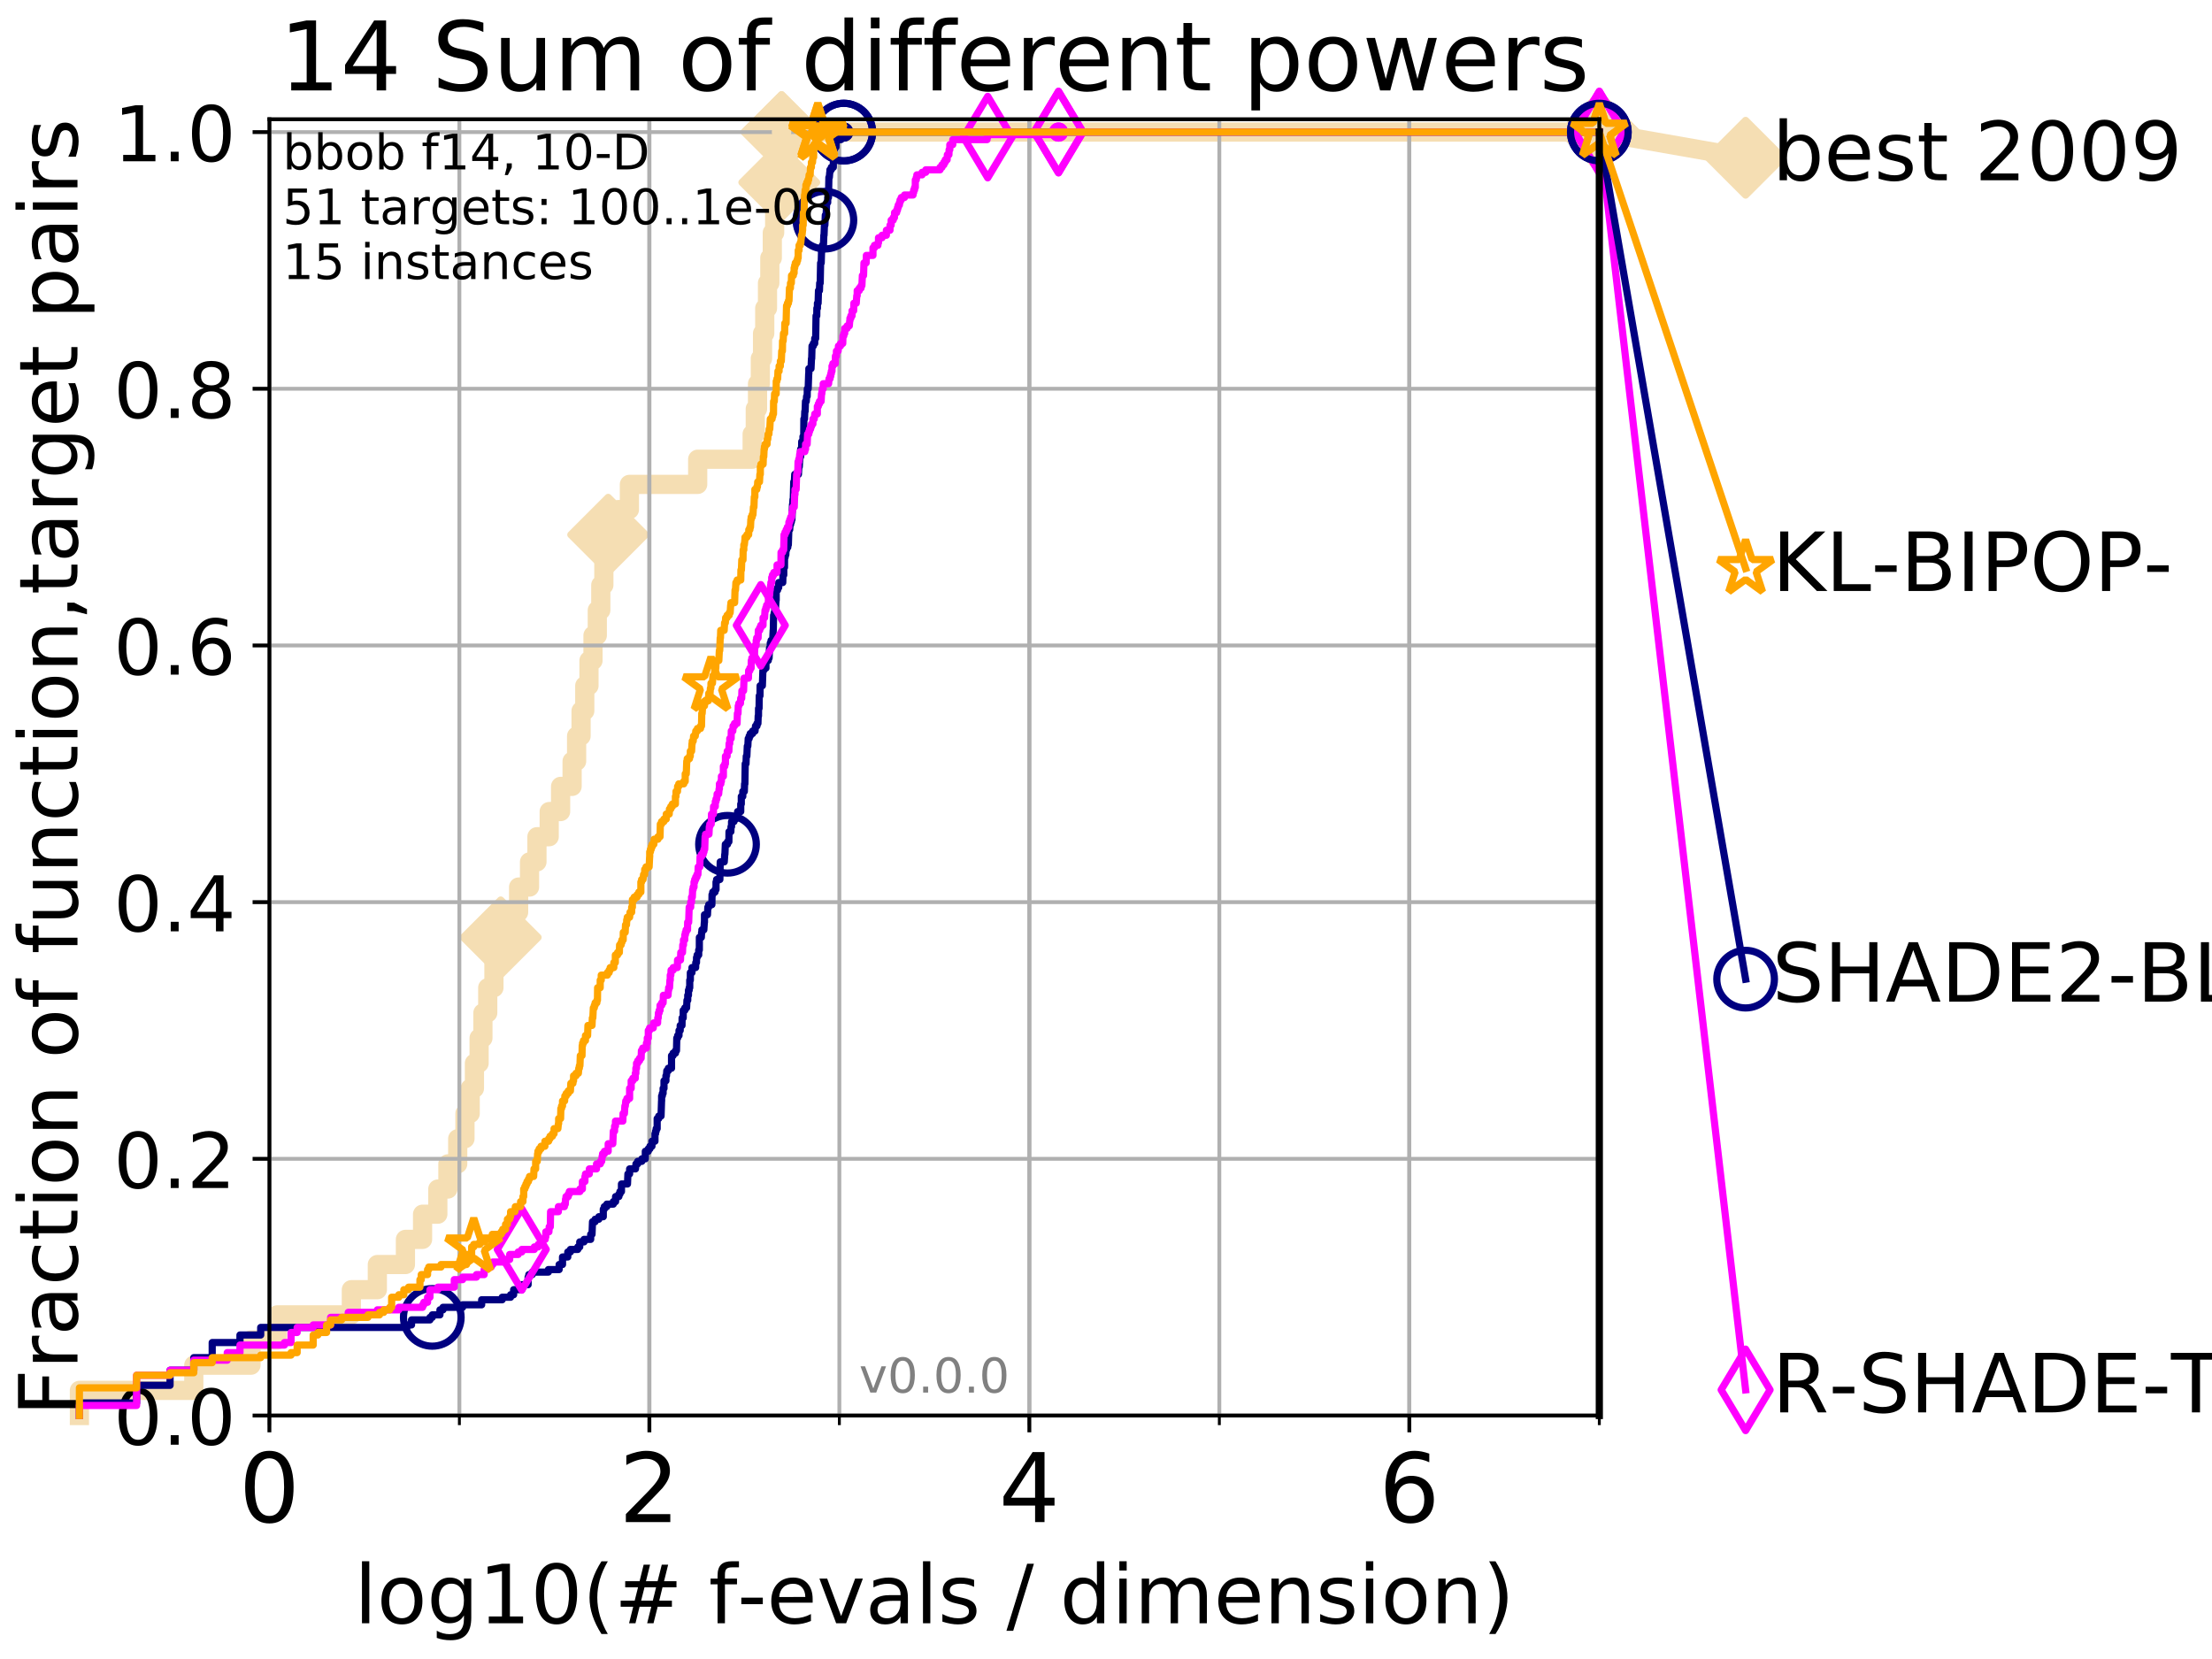 <?xml version="1.0" encoding="utf-8" standalone="no"?>
<!DOCTYPE svg PUBLIC "-//W3C//DTD SVG 1.1//EN"
  "http://www.w3.org/Graphics/SVG/1.1/DTD/svg11.dtd">
<!-- Created with matplotlib (http://matplotlib.org/) -->
<svg height="345.6pt" version="1.1" viewBox="0 0 460.8 345.6" width="460.8pt" xmlns="http://www.w3.org/2000/svg" xmlns:xlink="http://www.w3.org/1999/xlink">
 <defs>
  <style type="text/css">
*{stroke-linecap:butt;stroke-linejoin:round;}
  </style>
 </defs>
 <g id="figure_1">
  <g id="patch_1">
   <path d="M 0 345.6 
L 460.8 345.6 
L 460.8 0 
L 0 0 
z
" style="fill:#ffffff;"/>
  </g>
  <g id="axes_1">
   <g id="patch_2">
    <path d="M 56.12 294.88 
L 333.168 294.88 
L 333.168 24.84 
L 56.12 24.84 
z
" style="fill:#ffffff;"/>
   </g>
   <g id="line2d_1">
    <path d="M 16.542 294.88 
L 16.542 289.638 
L 40.37 289.638 
L 40.37 284.395 
L 52.284 284.395 
L 52.284 279.153 
L 57.758 279.153 
L 57.758 273.91 
L 73.193 273.91 
L 73.193 268.668 
L 78.608 268.668 
L 78.608 263.425 
L 84.458 263.425 
L 84.458 258.183 
L 88.027 258.183 
L 88.027 252.94 
L 91.206 252.94 
L 91.206 247.698 
L 93.305 247.698 
L 93.305 242.455 
L 95.351 242.455 
L 95.351 237.213 
L 96.861 237.213 
L 96.861 231.97 
L 97.95 231.97 
L 97.95 226.728 
L 98.832 226.728 
L 98.832 221.485 
L 99.807 221.485 
L 99.807 216.243 
L 100.6 216.243 
L 100.6 211 
L 101.604 211 
L 101.604 205.758 
L 102.895 205.758 
L 102.895 200.515 
L 104.306 200.515 
L 104.306 195.273 
L 105.897 195.273 
L 105.897 190.03 
L 108.037 190.03 
L 108.037 184.788 
L 110.311 184.788 
L 110.311 179.546 
L 111.856 179.546 
L 111.856 174.303 
L 114.409 174.303 
L 114.409 169.061 
L 116.784 169.061 
L 116.784 163.818 
L 119.18 163.818 
L 119.18 158.576 
L 120.118 158.576 
L 120.118 153.333 
L 121.047 153.333 
L 121.047 148.091 
L 121.817 148.091 
L 121.817 142.848 
L 122.696 142.848 
L 122.696 137.606 
L 123.533 137.606 
L 123.533 132.363 
L 124.429 132.363 
L 124.429 127.121 
L 125.156 127.121 
L 125.156 121.878 
L 125.795 121.878 
L 125.795 116.636 
L 126.696 116.636 
L 126.696 111.393 
L 128.824 111.393 
L 128.824 106.151 
L 131.116 106.151 
L 131.116 100.908 
L 145.342 100.908 
L 145.342 95.666 
L 156.687 95.666 
L 156.687 90.423 
L 157.337 90.423 
L 157.337 85.181 
L 157.807 85.181 
L 157.807 79.938 
L 158.39 79.938 
L 158.39 74.696 
L 158.85 74.696 
L 158.85 69.453 
L 159.31 69.453 
L 159.31 64.211 
L 159.882 64.211 
L 159.882 58.969 
L 160.368 58.969 
L 160.368 53.726 
L 160.883 53.726 
L 160.883 48.484 
L 161.376 48.484 
L 161.376 43.241 
L 161.859 43.241 
L 161.859 37.999 
L 162.342 37.999 
L 162.342 32.756 
L 162.823 32.756 
L 162.823 27.514 
L 333.168 27.514 
" style="fill:none;stroke:#f5deb3;stroke-linecap:square;stroke-width:4;"/>
   </g>
   <g id="line2d_2">
    <defs>
     <path d="M -0 7.778 
L 7.778 0 
L 0 -7.778 
L -7.778 -0 
z
" id="m89c4cdd4dd" style="stroke:#f5deb3;stroke-linejoin:miter;stroke-width:1.5;"/>
    </defs>
    <g>
     <use style="fill:#f5deb3;stroke:#f5deb3;stroke-linejoin:miter;stroke-width:1.5;" x="104.306" xlink:href="#m89c4cdd4dd" y="195.273"/>
     <use style="fill:#f5deb3;stroke:#f5deb3;stroke-linejoin:miter;stroke-width:1.5;" x="126.696" xlink:href="#m89c4cdd4dd" y="111.393"/>
     <use style="fill:#f5deb3;stroke:#f5deb3;stroke-linejoin:miter;stroke-width:1.5;" x="162.342" xlink:href="#m89c4cdd4dd" y="37.999"/>
     <use style="fill:#f5deb3;stroke:#f5deb3;stroke-linejoin:miter;stroke-width:1.5;" x="162.823" xlink:href="#m89c4cdd4dd" y="27.514"/>
     <use style="fill:#f5deb3;stroke:#f5deb3;stroke-linejoin:miter;stroke-width:1.5;" x="162.823" xlink:href="#m89c4cdd4dd" y="27.514"/>
     <use style="fill:#f5deb3;stroke:#f5deb3;stroke-linejoin:miter;stroke-width:1.5;" x="333.168" xlink:href="#m89c4cdd4dd" y="27.514"/>
    </g>
   </g>
   <g id="line2d_3">
    <path style="fill:none;stroke:#f5deb3;stroke-linecap:square;stroke-width:4;"/>
    <g/>
   </g>
   <g id="line2d_4">
    <path d="M 333.168 27.514 
L 363.643 32.861 
" style="fill:none;stroke:#f5deb3;stroke-linecap:square;stroke-width:4;"/>
    <g>
     <use style="fill:#f5deb3;stroke:#f5deb3;stroke-linejoin:miter;stroke-width:1.5;" x="333.168" xlink:href="#m89c4cdd4dd" y="27.514"/>
     <use style="fill:#f5deb3;stroke:#f5deb3;stroke-linejoin:miter;stroke-width:1.5;" x="363.643" xlink:href="#m89c4cdd4dd" y="32.861"/>
    </g>
   </g>
   <g id="matplotlib.axis_1">
    <g id="xtick_1">
     <g id="line2d_5">
      <path clip-path="url(#pab866b55c1)" d="M 56.12 294.88 
L 56.12 24.84 
" style="fill:none;stroke:#b0b0b0;stroke-linecap:square;stroke-width:0.8;"/>
     </g>
     <g id="line2d_6">
      <defs>
       <path d="M 0 0 
L 0 3.5 
" id="m13301f76fd" style="stroke:#000000;stroke-width:0.8;"/>
      </defs>
      <g>
       <use style="stroke:#000000;stroke-width:0.8;" x="56.12" xlink:href="#m13301f76fd" y="294.88"/>
      </g>
     </g>
     <g id="text_1">
      <!-- 0 -->
      <defs>
       <path d="M 31.781 66.406 
Q 24.172 66.406 20.328 58.906 
Q 16.5 51.422 16.5 36.375 
Q 16.5 21.391 20.328 13.891 
Q 24.172 6.391 31.781 6.391 
Q 39.453 6.391 43.281 13.891 
Q 47.125 21.391 47.125 36.375 
Q 47.125 51.422 43.281 58.906 
Q 39.453 66.406 31.781 66.406 
z
M 31.781 74.219 
Q 44.047 74.219 50.516 64.516 
Q 56.984 54.828 56.984 36.375 
Q 56.984 17.969 50.516 8.266 
Q 44.047 -1.422 31.781 -1.422 
Q 19.531 -1.422 13.062 8.266 
Q 6.594 17.969 6.594 36.375 
Q 6.594 54.828 13.062 64.516 
Q 19.531 74.219 31.781 74.219 
z
" id="DejaVuSans-30"/>
      </defs>
      <g transform="translate(49.758 317.077)scale(0.2 -0.2)">
       <use xlink:href="#DejaVuSans-30"/>
      </g>
     </g>
    </g>
    <g id="xtick_2">
     <g id="line2d_7">
      <path clip-path="url(#pab866b55c1)" d="M 135.277 294.88 
L 135.277 24.84 
" style="fill:none;stroke:#b0b0b0;stroke-linecap:square;stroke-width:0.8;"/>
     </g>
     <g id="line2d_8">
      <g>
       <use style="stroke:#000000;stroke-width:0.8;" x="135.277" xlink:href="#m13301f76fd" y="294.88"/>
      </g>
     </g>
     <g id="text_2">
      <!-- 2 -->
      <defs>
       <path d="M 19.188 8.297 
L 53.609 8.297 
L 53.609 0 
L 7.328 0 
L 7.328 8.297 
Q 12.938 14.109 22.625 23.891 
Q 32.328 33.688 34.812 36.531 
Q 39.547 41.844 41.422 45.531 
Q 43.312 49.219 43.312 52.781 
Q 43.312 58.594 39.234 62.25 
Q 35.156 65.922 28.609 65.922 
Q 23.969 65.922 18.812 64.312 
Q 13.672 62.703 7.812 59.422 
L 7.812 69.391 
Q 13.766 71.781 18.938 73 
Q 24.125 74.219 28.422 74.219 
Q 39.75 74.219 46.484 68.547 
Q 53.219 62.891 53.219 53.422 
Q 53.219 48.922 51.531 44.891 
Q 49.859 40.875 45.406 35.406 
Q 44.188 33.984 37.641 27.219 
Q 31.109 20.453 19.188 8.297 
z
" id="DejaVuSans-32"/>
      </defs>
      <g transform="translate(128.914 317.077)scale(0.2 -0.2)">
       <use xlink:href="#DejaVuSans-32"/>
      </g>
     </g>
    </g>
    <g id="xtick_3">
     <g id="line2d_9">
      <path clip-path="url(#pab866b55c1)" d="M 214.433 294.88 
L 214.433 24.84 
" style="fill:none;stroke:#b0b0b0;stroke-linecap:square;stroke-width:0.8;"/>
     </g>
     <g id="line2d_10">
      <g>
       <use style="stroke:#000000;stroke-width:0.8;" x="214.433" xlink:href="#m13301f76fd" y="294.88"/>
      </g>
     </g>
     <g id="text_3">
      <!-- 4 -->
      <defs>
       <path d="M 37.797 64.312 
L 12.891 25.391 
L 37.797 25.391 
z
M 35.203 72.906 
L 47.609 72.906 
L 47.609 25.391 
L 58.016 25.391 
L 58.016 17.188 
L 47.609 17.188 
L 47.609 0 
L 37.797 0 
L 37.797 17.188 
L 4.891 17.188 
L 4.891 26.703 
z
" id="DejaVuSans-34"/>
      </defs>
      <g transform="translate(208.071 317.077)scale(0.2 -0.2)">
       <use xlink:href="#DejaVuSans-34"/>
      </g>
     </g>
    </g>
    <g id="xtick_4">
     <g id="line2d_11">
      <path clip-path="url(#pab866b55c1)" d="M 293.59 294.88 
L 293.59 24.84 
" style="fill:none;stroke:#b0b0b0;stroke-linecap:square;stroke-width:0.8;"/>
     </g>
     <g id="line2d_12">
      <g>
       <use style="stroke:#000000;stroke-width:0.8;" x="293.59" xlink:href="#m13301f76fd" y="294.88"/>
      </g>
     </g>
     <g id="text_4">
      <!-- 6 -->
      <defs>
       <path d="M 33.016 40.375 
Q 26.375 40.375 22.484 35.828 
Q 18.609 31.297 18.609 23.391 
Q 18.609 15.531 22.484 10.953 
Q 26.375 6.391 33.016 6.391 
Q 39.656 6.391 43.531 10.953 
Q 47.406 15.531 47.406 23.391 
Q 47.406 31.297 43.531 35.828 
Q 39.656 40.375 33.016 40.375 
z
M 52.594 71.297 
L 52.594 62.312 
Q 48.875 64.062 45.094 64.984 
Q 41.312 65.922 37.594 65.922 
Q 27.828 65.922 22.672 59.328 
Q 17.531 52.734 16.797 39.406 
Q 19.672 43.656 24.016 45.922 
Q 28.375 48.188 33.594 48.188 
Q 44.578 48.188 50.953 41.516 
Q 57.328 34.859 57.328 23.391 
Q 57.328 12.156 50.688 5.359 
Q 44.047 -1.422 33.016 -1.422 
Q 20.359 -1.422 13.672 8.266 
Q 6.984 17.969 6.984 36.375 
Q 6.984 53.656 15.188 63.938 
Q 23.391 74.219 37.203 74.219 
Q 40.922 74.219 44.703 73.484 
Q 48.484 72.75 52.594 71.297 
z
" id="DejaVuSans-36"/>
      </defs>
      <g transform="translate(287.227 317.077)scale(0.2 -0.2)">
       <use xlink:href="#DejaVuSans-36"/>
      </g>
     </g>
    </g>
    <g id="xtick_5">
     <g id="line2d_13">
      <path clip-path="url(#pab866b55c1)" d="M 56.12 294.88 
L 56.12 24.84 
" style="fill:none;stroke:#b0b0b0;stroke-linecap:square;stroke-width:0.8;"/>
     </g>
     <g id="line2d_14">
      <defs>
       <path d="M 0 0 
L 0 2 
" id="m11a54873d0" style="stroke:#000000;stroke-width:0.6;"/>
      </defs>
      <g>
       <use style="stroke:#000000;stroke-width:0.6;" x="56.12" xlink:href="#m11a54873d0" y="294.88"/>
      </g>
     </g>
    </g>
    <g id="xtick_6">
     <g id="line2d_15">
      <path clip-path="url(#pab866b55c1)" d="M 95.698 294.88 
L 95.698 24.84 
" style="fill:none;stroke:#b0b0b0;stroke-linecap:square;stroke-width:0.8;"/>
     </g>
     <g id="line2d_16">
      <g>
       <use style="stroke:#000000;stroke-width:0.6;" x="95.698" xlink:href="#m11a54873d0" y="294.88"/>
      </g>
     </g>
    </g>
    <g id="xtick_7">
     <g id="line2d_17">
      <path clip-path="url(#pab866b55c1)" d="M 135.277 294.88 
L 135.277 24.84 
" style="fill:none;stroke:#b0b0b0;stroke-linecap:square;stroke-width:0.8;"/>
     </g>
     <g id="line2d_18">
      <g>
       <use style="stroke:#000000;stroke-width:0.6;" x="135.277" xlink:href="#m11a54873d0" y="294.88"/>
      </g>
     </g>
    </g>
    <g id="xtick_8">
     <g id="line2d_19">
      <path clip-path="url(#pab866b55c1)" d="M 174.855 294.88 
L 174.855 24.84 
" style="fill:none;stroke:#b0b0b0;stroke-linecap:square;stroke-width:0.8;"/>
     </g>
     <g id="line2d_20">
      <g>
       <use style="stroke:#000000;stroke-width:0.6;" x="174.855" xlink:href="#m11a54873d0" y="294.88"/>
      </g>
     </g>
    </g>
    <g id="xtick_9">
     <g id="line2d_21">
      <path clip-path="url(#pab866b55c1)" d="M 214.433 294.88 
L 214.433 24.84 
" style="fill:none;stroke:#b0b0b0;stroke-linecap:square;stroke-width:0.8;"/>
     </g>
     <g id="line2d_22">
      <g>
       <use style="stroke:#000000;stroke-width:0.6;" x="214.433" xlink:href="#m11a54873d0" y="294.88"/>
      </g>
     </g>
    </g>
    <g id="xtick_10">
     <g id="line2d_23">
      <path clip-path="url(#pab866b55c1)" d="M 254.011 294.88 
L 254.011 24.84 
" style="fill:none;stroke:#b0b0b0;stroke-linecap:square;stroke-width:0.8;"/>
     </g>
     <g id="line2d_24">
      <g>
       <use style="stroke:#000000;stroke-width:0.6;" x="254.011" xlink:href="#m11a54873d0" y="294.88"/>
      </g>
     </g>
    </g>
    <g id="xtick_11">
     <g id="line2d_25">
      <path clip-path="url(#pab866b55c1)" d="M 293.59 294.88 
L 293.59 24.84 
" style="fill:none;stroke:#b0b0b0;stroke-linecap:square;stroke-width:0.8;"/>
     </g>
     <g id="line2d_26">
      <g>
       <use style="stroke:#000000;stroke-width:0.6;" x="293.59" xlink:href="#m11a54873d0" y="294.88"/>
      </g>
     </g>
    </g>
    <g id="xtick_12">
     <g id="line2d_27">
      <path clip-path="url(#pab866b55c1)" d="M 333.168 294.88 
L 333.168 24.84 
" style="fill:none;stroke:#b0b0b0;stroke-linecap:square;stroke-width:0.8;"/>
     </g>
     <g id="line2d_28">
      <g>
       <use style="stroke:#000000;stroke-width:0.6;" x="333.168" xlink:href="#m11a54873d0" y="294.88"/>
      </g>
     </g>
    </g>
    <g id="text_5">
     <!-- log10(# f-evals / dimension) -->
     <defs>
      <path d="M 9.422 75.984 
L 18.406 75.984 
L 18.406 0 
L 9.422 0 
z
" id="DejaVuSans-6c"/>
      <path d="M 30.609 48.391 
Q 23.391 48.391 19.188 42.75 
Q 14.984 37.109 14.984 27.297 
Q 14.984 17.484 19.156 11.844 
Q 23.344 6.203 30.609 6.203 
Q 37.797 6.203 41.984 11.859 
Q 46.188 17.531 46.188 27.297 
Q 46.188 37.016 41.984 42.703 
Q 37.797 48.391 30.609 48.391 
z
M 30.609 56 
Q 42.328 56 49.016 48.375 
Q 55.719 40.766 55.719 27.297 
Q 55.719 13.875 49.016 6.219 
Q 42.328 -1.422 30.609 -1.422 
Q 18.844 -1.422 12.172 6.219 
Q 5.516 13.875 5.516 27.297 
Q 5.516 40.766 12.172 48.375 
Q 18.844 56 30.609 56 
z
" id="DejaVuSans-6f"/>
      <path d="M 45.406 27.984 
Q 45.406 37.75 41.375 43.109 
Q 37.359 48.484 30.078 48.484 
Q 22.859 48.484 18.828 43.109 
Q 14.797 37.75 14.797 27.984 
Q 14.797 18.266 18.828 12.891 
Q 22.859 7.516 30.078 7.516 
Q 37.359 7.516 41.375 12.891 
Q 45.406 18.266 45.406 27.984 
z
M 54.391 6.781 
Q 54.391 -7.172 48.188 -13.984 
Q 42 -20.797 29.203 -20.797 
Q 24.469 -20.797 20.266 -20.094 
Q 16.062 -19.391 12.109 -17.922 
L 12.109 -9.188 
Q 16.062 -11.328 19.922 -12.344 
Q 23.781 -13.375 27.781 -13.375 
Q 36.625 -13.375 41.016 -8.766 
Q 45.406 -4.156 45.406 5.172 
L 45.406 9.625 
Q 42.625 4.781 38.281 2.391 
Q 33.938 0 27.875 0 
Q 17.828 0 11.672 7.656 
Q 5.516 15.328 5.516 27.984 
Q 5.516 40.672 11.672 48.328 
Q 17.828 56 27.875 56 
Q 33.938 56 38.281 53.609 
Q 42.625 51.219 45.406 46.391 
L 45.406 54.688 
L 54.391 54.688 
z
" id="DejaVuSans-67"/>
      <path d="M 12.406 8.297 
L 28.516 8.297 
L 28.516 63.922 
L 10.984 60.406 
L 10.984 69.391 
L 28.422 72.906 
L 38.281 72.906 
L 38.281 8.297 
L 54.391 8.297 
L 54.391 0 
L 12.406 0 
z
" id="DejaVuSans-31"/>
      <path d="M 31 75.875 
Q 24.469 64.656 21.281 53.656 
Q 18.109 42.672 18.109 31.391 
Q 18.109 20.125 21.312 9.062 
Q 24.516 -2 31 -13.188 
L 23.188 -13.188 
Q 15.875 -1.703 12.234 9.375 
Q 8.594 20.453 8.594 31.391 
Q 8.594 42.281 12.203 53.312 
Q 15.828 64.359 23.188 75.875 
z
" id="DejaVuSans-28"/>
      <path d="M 51.125 44 
L 36.922 44 
L 32.812 27.688 
L 47.125 27.688 
z
M 43.797 71.781 
L 38.719 51.516 
L 52.984 51.516 
L 58.109 71.781 
L 65.922 71.781 
L 60.891 51.516 
L 76.125 51.516 
L 76.125 44 
L 58.984 44 
L 54.984 27.688 
L 70.516 27.688 
L 70.516 20.219 
L 53.078 20.219 
L 48 0 
L 40.188 0 
L 45.219 20.219 
L 30.906 20.219 
L 25.875 0 
L 18.016 0 
L 23.094 20.219 
L 7.719 20.219 
L 7.719 27.688 
L 24.906 27.688 
L 29 44 
L 13.281 44 
L 13.281 51.516 
L 30.906 51.516 
L 35.891 71.781 
z
" id="DejaVuSans-23"/>
      <path id="DejaVuSans-20"/>
      <path d="M 37.109 75.984 
L 37.109 68.5 
L 28.516 68.5 
Q 23.688 68.5 21.797 66.547 
Q 19.922 64.594 19.922 59.516 
L 19.922 54.688 
L 34.719 54.688 
L 34.719 47.703 
L 19.922 47.703 
L 19.922 0 
L 10.891 0 
L 10.891 47.703 
L 2.297 47.703 
L 2.297 54.688 
L 10.891 54.688 
L 10.891 58.5 
Q 10.891 67.625 15.141 71.797 
Q 19.391 75.984 28.609 75.984 
z
" id="DejaVuSans-66"/>
      <path d="M 4.891 31.391 
L 31.203 31.391 
L 31.203 23.391 
L 4.891 23.391 
z
" id="DejaVuSans-2d"/>
      <path d="M 56.203 29.594 
L 56.203 25.203 
L 14.891 25.203 
Q 15.484 15.922 20.484 11.062 
Q 25.484 6.203 34.422 6.203 
Q 39.594 6.203 44.453 7.469 
Q 49.312 8.734 54.109 11.281 
L 54.109 2.781 
Q 49.266 0.734 44.188 -0.344 
Q 39.109 -1.422 33.891 -1.422 
Q 20.797 -1.422 13.156 6.188 
Q 5.516 13.812 5.516 26.812 
Q 5.516 40.234 12.766 48.109 
Q 20.016 56 32.328 56 
Q 43.359 56 49.781 48.891 
Q 56.203 41.797 56.203 29.594 
z
M 47.219 32.234 
Q 47.125 39.594 43.094 43.984 
Q 39.062 48.391 32.422 48.391 
Q 24.906 48.391 20.391 44.141 
Q 15.875 39.891 15.188 32.172 
z
" id="DejaVuSans-65"/>
      <path d="M 2.984 54.688 
L 12.5 54.688 
L 29.594 8.797 
L 46.688 54.688 
L 56.203 54.688 
L 35.688 0 
L 23.484 0 
z
" id="DejaVuSans-76"/>
      <path d="M 34.281 27.484 
Q 23.391 27.484 19.188 25 
Q 14.984 22.516 14.984 16.5 
Q 14.984 11.719 18.141 8.906 
Q 21.297 6.109 26.703 6.109 
Q 34.188 6.109 38.703 11.406 
Q 43.219 16.703 43.219 25.484 
L 43.219 27.484 
z
M 52.203 31.203 
L 52.203 0 
L 43.219 0 
L 43.219 8.297 
Q 40.141 3.328 35.547 0.953 
Q 30.953 -1.422 24.312 -1.422 
Q 15.922 -1.422 10.953 3.297 
Q 6 8.016 6 15.922 
Q 6 25.141 12.172 29.828 
Q 18.359 34.516 30.609 34.516 
L 43.219 34.516 
L 43.219 35.406 
Q 43.219 41.609 39.141 45 
Q 35.062 48.391 27.688 48.391 
Q 23 48.391 18.547 47.266 
Q 14.109 46.141 10.016 43.891 
L 10.016 52.203 
Q 14.938 54.109 19.578 55.047 
Q 24.219 56 28.609 56 
Q 40.484 56 46.344 49.844 
Q 52.203 43.703 52.203 31.203 
z
" id="DejaVuSans-61"/>
      <path d="M 44.281 53.078 
L 44.281 44.578 
Q 40.484 46.531 36.375 47.5 
Q 32.281 48.484 27.875 48.484 
Q 21.188 48.484 17.844 46.438 
Q 14.5 44.391 14.5 40.281 
Q 14.5 37.156 16.891 35.375 
Q 19.281 33.594 26.516 31.984 
L 29.594 31.297 
Q 39.156 29.25 43.188 25.516 
Q 47.219 21.781 47.219 15.094 
Q 47.219 7.469 41.188 3.016 
Q 35.156 -1.422 24.609 -1.422 
Q 20.219 -1.422 15.453 -0.562 
Q 10.688 0.297 5.422 2 
L 5.422 11.281 
Q 10.406 8.688 15.234 7.391 
Q 20.062 6.109 24.812 6.109 
Q 31.156 6.109 34.562 8.281 
Q 37.984 10.453 37.984 14.406 
Q 37.984 18.062 35.516 20.016 
Q 33.062 21.969 24.703 23.781 
L 21.578 24.516 
Q 13.234 26.266 9.516 29.906 
Q 5.812 33.547 5.812 39.891 
Q 5.812 47.609 11.281 51.797 
Q 16.75 56 26.812 56 
Q 31.781 56 36.172 55.266 
Q 40.578 54.547 44.281 53.078 
z
" id="DejaVuSans-73"/>
      <path d="M 25.391 72.906 
L 33.688 72.906 
L 8.297 -9.281 
L 0 -9.281 
z
" id="DejaVuSans-2f"/>
      <path d="M 45.406 46.391 
L 45.406 75.984 
L 54.391 75.984 
L 54.391 0 
L 45.406 0 
L 45.406 8.203 
Q 42.578 3.328 38.25 0.953 
Q 33.938 -1.422 27.875 -1.422 
Q 17.969 -1.422 11.734 6.484 
Q 5.516 14.406 5.516 27.297 
Q 5.516 40.188 11.734 48.094 
Q 17.969 56 27.875 56 
Q 33.938 56 38.25 53.625 
Q 42.578 51.266 45.406 46.391 
z
M 14.797 27.297 
Q 14.797 17.391 18.875 11.75 
Q 22.953 6.109 30.078 6.109 
Q 37.203 6.109 41.297 11.75 
Q 45.406 17.391 45.406 27.297 
Q 45.406 37.203 41.297 42.844 
Q 37.203 48.484 30.078 48.484 
Q 22.953 48.484 18.875 42.844 
Q 14.797 37.203 14.797 27.297 
z
" id="DejaVuSans-64"/>
      <path d="M 9.422 54.688 
L 18.406 54.688 
L 18.406 0 
L 9.422 0 
z
M 9.422 75.984 
L 18.406 75.984 
L 18.406 64.594 
L 9.422 64.594 
z
" id="DejaVuSans-69"/>
      <path d="M 52 44.188 
Q 55.375 50.25 60.062 53.125 
Q 64.75 56 71.094 56 
Q 79.641 56 84.281 50.016 
Q 88.922 44.047 88.922 33.016 
L 88.922 0 
L 79.891 0 
L 79.891 32.719 
Q 79.891 40.578 77.094 44.375 
Q 74.312 48.188 68.609 48.188 
Q 61.625 48.188 57.562 43.547 
Q 53.516 38.922 53.516 30.906 
L 53.516 0 
L 44.484 0 
L 44.484 32.719 
Q 44.484 40.625 41.703 44.406 
Q 38.922 48.188 33.109 48.188 
Q 26.219 48.188 22.156 43.531 
Q 18.109 38.875 18.109 30.906 
L 18.109 0 
L 9.078 0 
L 9.078 54.688 
L 18.109 54.688 
L 18.109 46.188 
Q 21.188 51.219 25.484 53.609 
Q 29.781 56 35.688 56 
Q 41.656 56 45.828 52.969 
Q 50 49.953 52 44.188 
z
" id="DejaVuSans-6d"/>
      <path d="M 54.891 33.016 
L 54.891 0 
L 45.906 0 
L 45.906 32.719 
Q 45.906 40.484 42.875 44.328 
Q 39.844 48.188 33.797 48.188 
Q 26.516 48.188 22.312 43.547 
Q 18.109 38.922 18.109 30.906 
L 18.109 0 
L 9.078 0 
L 9.078 54.688 
L 18.109 54.688 
L 18.109 46.188 
Q 21.344 51.125 25.703 53.562 
Q 30.078 56 35.797 56 
Q 45.219 56 50.047 50.172 
Q 54.891 44.344 54.891 33.016 
z
" id="DejaVuSans-6e"/>
      <path d="M 8.016 75.875 
L 15.828 75.875 
Q 23.141 64.359 26.781 53.312 
Q 30.422 42.281 30.422 31.391 
Q 30.422 20.453 26.781 9.375 
Q 23.141 -1.703 15.828 -13.188 
L 8.016 -13.188 
Q 14.5 -2 17.703 9.062 
Q 20.906 20.125 20.906 31.391 
Q 20.906 42.672 17.703 53.656 
Q 14.5 64.656 8.016 75.875 
z
" id="DejaVuSans-29"/>
     </defs>
     <g transform="translate(73.803 338.154)scale(0.17 -0.17)">
      <use xlink:href="#DejaVuSans-6c"/>
      <use x="27.783" xlink:href="#DejaVuSans-6f"/>
      <use x="88.965" xlink:href="#DejaVuSans-67"/>
      <use x="152.441" xlink:href="#DejaVuSans-31"/>
      <use x="216.064" xlink:href="#DejaVuSans-30"/>
      <use x="279.688" xlink:href="#DejaVuSans-28"/>
      <use x="318.701" xlink:href="#DejaVuSans-23"/>
      <use x="402.49" xlink:href="#DejaVuSans-20"/>
      <use x="434.277" xlink:href="#DejaVuSans-66"/>
      <use x="469.404" xlink:href="#DejaVuSans-2d"/>
      <use x="505.488" xlink:href="#DejaVuSans-65"/>
      <use x="567.012" xlink:href="#DejaVuSans-76"/>
      <use x="626.191" xlink:href="#DejaVuSans-61"/>
      <use x="687.471" xlink:href="#DejaVuSans-6c"/>
      <use x="715.254" xlink:href="#DejaVuSans-73"/>
      <use x="767.354" xlink:href="#DejaVuSans-20"/>
      <use x="799.141" xlink:href="#DejaVuSans-2f"/>
      <use x="832.832" xlink:href="#DejaVuSans-20"/>
      <use x="864.619" xlink:href="#DejaVuSans-64"/>
      <use x="928.096" xlink:href="#DejaVuSans-69"/>
      <use x="955.879" xlink:href="#DejaVuSans-6d"/>
      <use x="1053.291" xlink:href="#DejaVuSans-65"/>
      <use x="1114.814" xlink:href="#DejaVuSans-6e"/>
      <use x="1178.193" xlink:href="#DejaVuSans-73"/>
      <use x="1230.293" xlink:href="#DejaVuSans-69"/>
      <use x="1258.076" xlink:href="#DejaVuSans-6f"/>
      <use x="1319.258" xlink:href="#DejaVuSans-6e"/>
      <use x="1382.637" xlink:href="#DejaVuSans-29"/>
     </g>
    </g>
   </g>
   <g id="matplotlib.axis_2">
    <g id="ytick_1">
     <g id="line2d_29">
      <path clip-path="url(#pab866b55c1)" d="M 56.12 294.88 
L 333.168 294.88 
" style="fill:none;stroke:#b0b0b0;stroke-linecap:square;stroke-width:0.8;"/>
     </g>
     <g id="line2d_30">
      <defs>
       <path d="M 0 0 
L -3.5 0 
" id="m354d60aa07" style="stroke:#000000;stroke-width:0.8;"/>
      </defs>
      <g>
       <use style="stroke:#000000;stroke-width:0.8;" x="56.12" xlink:href="#m354d60aa07" y="294.88"/>
      </g>
     </g>
     <g id="text_6">
      <!-- 0.0 -->
      <defs>
       <path d="M 10.688 12.406 
L 21 12.406 
L 21 0 
L 10.688 0 
z
" id="DejaVuSans-2e"/>
      </defs>
      <g transform="translate(23.675 300.959)scale(0.16 -0.16)">
       <use xlink:href="#DejaVuSans-30"/>
       <use x="63.623" xlink:href="#DejaVuSans-2e"/>
       <use x="95.41" xlink:href="#DejaVuSans-30"/>
      </g>
     </g>
    </g>
    <g id="ytick_2">
     <g id="line2d_31">
      <path clip-path="url(#pab866b55c1)" d="M 56.12 241.407 
L 333.168 241.407 
" style="fill:none;stroke:#b0b0b0;stroke-linecap:square;stroke-width:0.8;"/>
     </g>
     <g id="line2d_32">
      <g>
       <use style="stroke:#000000;stroke-width:0.8;" x="56.12" xlink:href="#m354d60aa07" y="241.407"/>
      </g>
     </g>
     <g id="text_7">
      <!-- 0.2 -->
      <g transform="translate(23.675 247.485)scale(0.16 -0.16)">
       <use xlink:href="#DejaVuSans-30"/>
       <use x="63.623" xlink:href="#DejaVuSans-2e"/>
       <use x="95.41" xlink:href="#DejaVuSans-32"/>
      </g>
     </g>
    </g>
    <g id="ytick_3">
     <g id="line2d_33">
      <path clip-path="url(#pab866b55c1)" d="M 56.12 187.933 
L 333.168 187.933 
" style="fill:none;stroke:#b0b0b0;stroke-linecap:square;stroke-width:0.8;"/>
     </g>
     <g id="line2d_34">
      <g>
       <use style="stroke:#000000;stroke-width:0.8;" x="56.12" xlink:href="#m354d60aa07" y="187.933"/>
      </g>
     </g>
     <g id="text_8">
      <!-- 0.4 -->
      <g transform="translate(23.675 194.012)scale(0.16 -0.16)">
       <use xlink:href="#DejaVuSans-30"/>
       <use x="63.623" xlink:href="#DejaVuSans-2e"/>
       <use x="95.41" xlink:href="#DejaVuSans-34"/>
      </g>
     </g>
    </g>
    <g id="ytick_4">
     <g id="line2d_35">
      <path clip-path="url(#pab866b55c1)" d="M 56.12 134.46 
L 333.168 134.46 
" style="fill:none;stroke:#b0b0b0;stroke-linecap:square;stroke-width:0.8;"/>
     </g>
     <g id="line2d_36">
      <g>
       <use style="stroke:#000000;stroke-width:0.8;" x="56.12" xlink:href="#m354d60aa07" y="134.46"/>
      </g>
     </g>
     <g id="text_9">
      <!-- 0.6 -->
      <g transform="translate(23.675 140.539)scale(0.16 -0.16)">
       <use xlink:href="#DejaVuSans-30"/>
       <use x="63.623" xlink:href="#DejaVuSans-2e"/>
       <use x="95.41" xlink:href="#DejaVuSans-36"/>
      </g>
     </g>
    </g>
    <g id="ytick_5">
     <g id="line2d_37">
      <path clip-path="url(#pab866b55c1)" d="M 56.12 80.987 
L 333.168 80.987 
" style="fill:none;stroke:#b0b0b0;stroke-linecap:square;stroke-width:0.8;"/>
     </g>
     <g id="line2d_38">
      <g>
       <use style="stroke:#000000;stroke-width:0.8;" x="56.12" xlink:href="#m354d60aa07" y="80.987"/>
      </g>
     </g>
     <g id="text_10">
      <!-- 0.8 -->
      <defs>
       <path d="M 31.781 34.625 
Q 24.75 34.625 20.719 30.859 
Q 16.703 27.094 16.703 20.516 
Q 16.703 13.922 20.719 10.156 
Q 24.75 6.391 31.781 6.391 
Q 38.812 6.391 42.859 10.172 
Q 46.922 13.969 46.922 20.516 
Q 46.922 27.094 42.891 30.859 
Q 38.875 34.625 31.781 34.625 
z
M 21.922 38.812 
Q 15.578 40.375 12.031 44.719 
Q 8.5 49.078 8.5 55.328 
Q 8.5 64.062 14.719 69.141 
Q 20.953 74.219 31.781 74.219 
Q 42.672 74.219 48.875 69.141 
Q 55.078 64.062 55.078 55.328 
Q 55.078 49.078 51.531 44.719 
Q 48 40.375 41.703 38.812 
Q 48.828 37.156 52.797 32.312 
Q 56.781 27.484 56.781 20.516 
Q 56.781 9.906 50.312 4.234 
Q 43.844 -1.422 31.781 -1.422 
Q 19.734 -1.422 13.25 4.234 
Q 6.781 9.906 6.781 20.516 
Q 6.781 27.484 10.781 32.312 
Q 14.797 37.156 21.922 38.812 
z
M 18.312 54.391 
Q 18.312 48.734 21.844 45.562 
Q 25.391 42.391 31.781 42.391 
Q 38.141 42.391 41.719 45.562 
Q 45.312 48.734 45.312 54.391 
Q 45.312 60.062 41.719 63.234 
Q 38.141 66.406 31.781 66.406 
Q 25.391 66.406 21.844 63.234 
Q 18.312 60.062 18.312 54.391 
z
" id="DejaVuSans-38"/>
      </defs>
      <g transform="translate(23.675 87.066)scale(0.16 -0.16)">
       <use xlink:href="#DejaVuSans-30"/>
       <use x="63.623" xlink:href="#DejaVuSans-2e"/>
       <use x="95.41" xlink:href="#DejaVuSans-38"/>
      </g>
     </g>
    </g>
    <g id="ytick_6">
     <g id="line2d_39">
      <path clip-path="url(#pab866b55c1)" d="M 56.12 27.514 
L 333.168 27.514 
" style="fill:none;stroke:#b0b0b0;stroke-linecap:square;stroke-width:0.8;"/>
     </g>
     <g id="line2d_40">
      <g>
       <use style="stroke:#000000;stroke-width:0.8;" x="56.12" xlink:href="#m354d60aa07" y="27.514"/>
      </g>
     </g>
     <g id="text_11">
      <!-- 1.0 -->
      <g transform="translate(23.675 33.592)scale(0.16 -0.16)">
       <use xlink:href="#DejaVuSans-31"/>
       <use x="63.623" xlink:href="#DejaVuSans-2e"/>
       <use x="95.41" xlink:href="#DejaVuSans-30"/>
      </g>
     </g>
    </g>
    <g id="text_12">
     <!-- Fraction of function,target pairs -->
     <defs>
      <path d="M 9.812 72.906 
L 51.703 72.906 
L 51.703 64.594 
L 19.672 64.594 
L 19.672 43.109 
L 48.578 43.109 
L 48.578 34.812 
L 19.672 34.812 
L 19.672 0 
L 9.812 0 
z
" id="DejaVuSans-46"/>
      <path d="M 41.109 46.297 
Q 39.594 47.172 37.812 47.578 
Q 36.031 48 33.891 48 
Q 26.266 48 22.188 43.047 
Q 18.109 38.094 18.109 28.812 
L 18.109 0 
L 9.078 0 
L 9.078 54.688 
L 18.109 54.688 
L 18.109 46.188 
Q 20.953 51.172 25.484 53.578 
Q 30.031 56 36.531 56 
Q 37.453 56 38.578 55.875 
Q 39.703 55.766 41.062 55.516 
z
" id="DejaVuSans-72"/>
      <path d="M 48.781 52.594 
L 48.781 44.188 
Q 44.969 46.297 41.141 47.344 
Q 37.312 48.391 33.406 48.391 
Q 24.656 48.391 19.812 42.844 
Q 14.984 37.312 14.984 27.297 
Q 14.984 17.281 19.812 11.734 
Q 24.656 6.203 33.406 6.203 
Q 37.312 6.203 41.141 7.25 
Q 44.969 8.297 48.781 10.406 
L 48.781 2.094 
Q 45.016 0.344 40.984 -0.531 
Q 36.969 -1.422 32.422 -1.422 
Q 20.062 -1.422 12.781 6.344 
Q 5.516 14.109 5.516 27.297 
Q 5.516 40.672 12.859 48.328 
Q 20.219 56 33.016 56 
Q 37.156 56 41.109 55.141 
Q 45.062 54.297 48.781 52.594 
z
" id="DejaVuSans-63"/>
      <path d="M 18.312 70.219 
L 18.312 54.688 
L 36.812 54.688 
L 36.812 47.703 
L 18.312 47.703 
L 18.312 18.016 
Q 18.312 11.328 20.141 9.422 
Q 21.969 7.516 27.594 7.516 
L 36.812 7.516 
L 36.812 0 
L 27.594 0 
Q 17.188 0 13.234 3.875 
Q 9.281 7.766 9.281 18.016 
L 9.281 47.703 
L 2.688 47.703 
L 2.688 54.688 
L 9.281 54.688 
L 9.281 70.219 
z
" id="DejaVuSans-74"/>
      <path d="M 8.5 21.578 
L 8.5 54.688 
L 17.484 54.688 
L 17.484 21.922 
Q 17.484 14.156 20.5 10.266 
Q 23.531 6.391 29.594 6.391 
Q 36.859 6.391 41.078 11.031 
Q 45.312 15.672 45.312 23.688 
L 45.312 54.688 
L 54.297 54.688 
L 54.297 0 
L 45.312 0 
L 45.312 8.406 
Q 42.047 3.422 37.719 1 
Q 33.406 -1.422 27.688 -1.422 
Q 18.266 -1.422 13.375 4.438 
Q 8.5 10.297 8.5 21.578 
z
M 31.109 56 
z
" id="DejaVuSans-75"/>
      <path d="M 11.719 12.406 
L 22.016 12.406 
L 22.016 4 
L 14.016 -11.625 
L 7.719 -11.625 
L 11.719 4 
z
" id="DejaVuSans-2c"/>
      <path d="M 18.109 8.203 
L 18.109 -20.797 
L 9.078 -20.797 
L 9.078 54.688 
L 18.109 54.688 
L 18.109 46.391 
Q 20.953 51.266 25.266 53.625 
Q 29.594 56 35.594 56 
Q 45.562 56 51.781 48.094 
Q 58.016 40.188 58.016 27.297 
Q 58.016 14.406 51.781 6.484 
Q 45.562 -1.422 35.594 -1.422 
Q 29.594 -1.422 25.266 0.953 
Q 20.953 3.328 18.109 8.203 
z
M 48.688 27.297 
Q 48.688 37.203 44.609 42.844 
Q 40.531 48.484 33.406 48.484 
Q 26.266 48.484 22.188 42.844 
Q 18.109 37.203 18.109 27.297 
Q 18.109 17.391 22.188 11.75 
Q 26.266 6.109 33.406 6.109 
Q 40.531 6.109 44.609 11.75 
Q 48.688 17.391 48.688 27.297 
z
" id="DejaVuSans-70"/>
     </defs>
     <g transform="translate(16.14 294.999)rotate(-90)scale(0.17 -0.17)">
      <use xlink:href="#DejaVuSans-46"/>
      <use x="57.41" xlink:href="#DejaVuSans-72"/>
      <use x="98.523" xlink:href="#DejaVuSans-61"/>
      <use x="159.803" xlink:href="#DejaVuSans-63"/>
      <use x="214.783" xlink:href="#DejaVuSans-74"/>
      <use x="253.992" xlink:href="#DejaVuSans-69"/>
      <use x="281.775" xlink:href="#DejaVuSans-6f"/>
      <use x="342.957" xlink:href="#DejaVuSans-6e"/>
      <use x="406.336" xlink:href="#DejaVuSans-20"/>
      <use x="438.123" xlink:href="#DejaVuSans-6f"/>
      <use x="499.305" xlink:href="#DejaVuSans-66"/>
      <use x="534.51" xlink:href="#DejaVuSans-20"/>
      <use x="566.297" xlink:href="#DejaVuSans-66"/>
      <use x="601.502" xlink:href="#DejaVuSans-75"/>
      <use x="664.881" xlink:href="#DejaVuSans-6e"/>
      <use x="728.26" xlink:href="#DejaVuSans-63"/>
      <use x="783.24" xlink:href="#DejaVuSans-74"/>
      <use x="822.449" xlink:href="#DejaVuSans-69"/>
      <use x="850.232" xlink:href="#DejaVuSans-6f"/>
      <use x="911.414" xlink:href="#DejaVuSans-6e"/>
      <use x="974.793" xlink:href="#DejaVuSans-2c"/>
      <use x="1006.58" xlink:href="#DejaVuSans-74"/>
      <use x="1045.789" xlink:href="#DejaVuSans-61"/>
      <use x="1107.068" xlink:href="#DejaVuSans-72"/>
      <use x="1148.166" xlink:href="#DejaVuSans-67"/>
      <use x="1211.643" xlink:href="#DejaVuSans-65"/>
      <use x="1273.166" xlink:href="#DejaVuSans-74"/>
      <use x="1312.375" xlink:href="#DejaVuSans-20"/>
      <use x="1344.162" xlink:href="#DejaVuSans-70"/>
      <use x="1407.639" xlink:href="#DejaVuSans-61"/>
      <use x="1468.918" xlink:href="#DejaVuSans-69"/>
      <use x="1496.701" xlink:href="#DejaVuSans-72"/>
      <use x="1537.814" xlink:href="#DejaVuSans-73"/>
     </g>
    </g>
   </g>
   <g id="line2d_41">
    <defs>
     <path d="M 0 1.5 
C 0.398 1.5 0.779 1.342 1.061 1.061 
C 1.342 0.779 1.5 0.398 1.5 0 
C 1.5 -0.398 1.342 -0.779 1.061 -1.061 
C 0.779 -1.342 0.398 -1.5 0 -1.5 
C -0.398 -1.5 -0.779 -1.342 -1.061 -1.061 
C -1.342 -0.779 -1.5 -0.398 -1.5 0 
C -1.5 0.398 -1.342 0.779 -1.061 1.061 
C -0.779 1.342 -0.398 1.5 0 1.5 
z
" id="mcefa46ffd9" style="stroke:#f5deb3;"/>
    </defs>
    <g>
     <use style="fill:#f5deb3;stroke:#f5deb3;" x="162.823" xlink:href="#mcefa46ffd9" y="27.514"/>
     <use style="fill:#f5deb3;stroke:#f5deb3;" x="162.823" xlink:href="#mcefa46ffd9" y="27.514"/>
    </g>
   </g>
   <g id="line2d_42">
    <defs>
     <path d="M 0 1.5 
C 0.398 1.5 0.779 1.342 1.061 1.061 
C 1.342 0.779 1.5 0.398 1.5 0 
C 1.5 -0.398 1.342 -0.779 1.061 -1.061 
C 0.779 -1.342 0.398 -1.5 0 -1.5 
C -0.398 -1.5 -0.779 -1.342 -1.061 -1.061 
C -1.342 -0.779 -1.5 -0.398 -1.5 0 
C -1.5 0.398 -1.342 0.779 -1.061 1.061 
C -0.779 1.342 -0.398 1.5 0 1.5 
z
" id="m77a18f71cb" style="stroke:#000080;"/>
    </defs>
    <g>
     <use style="fill:#000080;stroke:#000080;" x="175.765" xlink:href="#m77a18f71cb" y="27.514"/>
     <use style="fill:#000080;stroke:#000080;" x="175.765" xlink:href="#m77a18f71cb" y="27.514"/>
    </g>
   </g>
   <g id="line2d_43">
    <path d="M 16.542 294.88 
L 16.542 292.259 
L 28.456 292.259 
L 28.456 288.589 
L 35.425 288.589 
L 35.425 285.444 
L 40.37 285.444 
L 40.37 282.822 
L 44.206 282.822 
L 44.206 279.677 
L 49.989 279.677 
L 49.989 278.104 
L 54.309 278.104 
L 54.309 276.531 
L 84.786 276.531 
L 84.786 276.007 
L 85.732 276.007 
L 85.732 274.959 
L 89.568 274.959 
L 89.568 274.434 
L 90.052 274.434 
L 90.052 273.91 
L 91.647 273.91 
L 91.647 272.862 
L 92.287 272.862 
L 92.287 272.337 
L 96.372 272.337 
L 96.372 271.813 
L 100.34 271.813 
L 100.34 270.765 
L 104.616 270.765 
L 104.616 270.24 
L 106.365 270.24 
L 106.365 269.716 
L 107 269.716 
L 107 268.668 
L 108.695 268.668 
L 108.695 267.619 
L 110.015 267.619 
L 110.015 266.046 
L 110.164 266.046 
L 110.164 265.522 
L 110.889 265.522 
L 110.889 264.998 
L 114.235 264.998 
L 114.235 264.474 
L 116.479 264.474 
L 116.479 263.425 
L 117.182 263.425 
L 117.182 261.852 
L 118.279 261.852 
L 118.279 260.804 
L 118.825 260.804 
L 118.825 260.28 
L 120.365 260.28 
L 120.365 259.755 
L 120.77 259.755 
L 120.77 258.707 
L 121.666 258.707 
L 121.666 258.183 
L 123.05 258.183 
L 123.05 257.134 
L 123.328 257.134 
L 123.431 254.513 
L 123.97 254.513 
L 123.97 253.989 
L 124.749 253.989 
L 124.749 253.464 
L 125.675 253.464 
L 125.675 251.892 
L 125.884 251.892 
L 125.884 251.367 
L 126.41 251.367 
L 126.41 250.843 
L 127.766 250.843 
L 127.766 250.319 
L 128.238 250.319 
L 128.238 249.27 
L 128.923 249.27 
L 128.923 248.746 
L 129.146 248.746 
L 129.146 248.222 
L 129.462 248.222 
L 129.462 246.649 
L 130.717 246.649 
L 130.806 244.552 
L 131.159 244.552 
L 131.159 243.504 
L 132.382 243.504 
L 132.483 242.455 
L 132.843 242.455 
L 132.843 241.931 
L 133.712 241.931 
L 133.712 241.407 
L 134.431 241.407 
L 134.431 239.834 
L 135.052 239.834 
L 135.052 239.31 
L 135.396 239.31 
L 135.396 238.785 
L 135.818 238.785 
L 135.818 237.737 
L 136.44 237.737 
L 136.44 236.164 
L 136.568 236.164 
L 136.568 235.64 
L 136.695 235.64 
L 136.695 235.116 
L 136.899 235.116 
L 136.899 233.019 
L 137.225 233.019 
L 137.225 232.495 
L 137.709 232.495 
L 137.813 229.349 
L 137.828 229.349 
L 137.828 228.301 
L 137.975 228.301 
L 137.975 227.776 
L 138.136 227.776 
L 138.136 226.728 
L 138.324 226.728 
L 138.324 225.155 
L 138.723 225.155 
L 138.723 224.107 
L 138.835 224.107 
L 138.905 223.058 
L 139.222 223.058 
L 139.222 222.534 
L 139.892 222.534 
L 139.892 219.913 
L 140.217 219.913 
L 140.217 219.388 
L 140.713 219.388 
L 140.713 218.864 
L 140.924 218.864 
L 140.986 216.243 
L 141.17 216.243 
L 141.17 215.719 
L 141.449 215.719 
L 141.449 214.67 
L 141.699 214.67 
L 141.699 213.622 
L 142.073 213.622 
L 142.096 212.049 
L 142.326 212.049 
L 142.326 210.476 
L 142.665 210.476 
L 142.665 209.952 
L 143.03 209.952 
L 143.106 208.379 
L 143.269 208.379 
L 143.269 207.331 
L 143.42 207.331 
L 143.42 206.282 
L 143.569 206.282 
L 143.569 205.758 
L 143.685 205.758 
L 143.685 204.185 
L 143.811 204.185 
L 143.811 202.612 
L 144.153 202.612 
L 144.153 201.564 
L 144.915 201.564 
L 144.945 200.515 
L 145.091 200.515 
L 145.101 199.467 
L 145.226 199.467 
L 145.226 198.943 
L 145.551 198.943 
L 145.551 197.894 
L 145.683 197.894 
L 145.692 195.273 
L 146.1 195.273 
L 146.155 194.224 
L 146.218 194.224 
L 146.218 193.7 
L 146.623 193.7 
L 146.729 192.127 
L 146.756 192.127 
L 146.756 190.555 
L 147.379 190.555 
L 147.455 188.982 
L 147.64 188.982 
L 147.64 188.458 
L 148.297 188.458 
L 148.33 186.361 
L 148.474 186.361 
L 148.474 185.836 
L 148.954 185.836 
L 148.954 185.312 
L 149.162 185.312 
L 149.162 183.739 
L 149.276 183.739 
L 149.276 183.215 
L 149.963 183.215 
L 150.036 179.546 
L 150.874 179.546 
L 150.978 177.973 
L 151.013 177.973 
L 151.102 175.876 
L 151.554 175.876 
L 151.554 175.352 
L 151.839 175.352 
L 151.865 173.255 
L 152.253 173.255 
L 152.285 172.206 
L 152.394 172.206 
L 152.394 171.158 
L 152.9 171.158 
L 152.9 170.633 
L 153.273 170.633 
L 153.273 170.109 
L 153.577 170.109 
L 153.66 169.061 
L 154.309 169.061 
L 154.309 167.488 
L 154.427 167.488 
L 154.427 165.915 
L 154.735 165.915 
L 154.735 164.867 
L 155.059 164.867 
L 155.108 163.294 
L 155.173 163.294 
L 155.243 159.1 
L 155.409 159.1 
L 155.462 157.527 
L 155.584 157.527 
L 155.678 155.43 
L 155.788 155.43 
L 155.866 153.857 
L 156.067 153.857 
L 156.067 153.333 
L 156.286 153.333 
L 156.286 152.809 
L 156.785 152.809 
L 156.785 152.285 
L 157.289 152.285 
L 157.385 151.236 
L 157.691 151.236 
L 157.691 150.712 
L 157.89 150.712 
L 157.945 149.139 
L 158.009 149.139 
L 158.019 147.566 
L 158.128 147.566 
L 158.165 144.945 
L 158.318 144.945 
L 158.345 142.848 
L 158.815 142.848 
L 158.924 139.703 
L 159.079 139.703 
L 159.079 139.178 
L 159.559 139.178 
L 159.559 137.606 
L 160.042 137.606 
L 160.042 137.081 
L 160.216 137.081 
L 160.3 134.984 
L 160.444 134.984 
L 160.464 133.936 
L 160.63 133.936 
L 160.63 133.412 
L 160.965 133.412 
L 161.065 131.315 
L 161.091 131.315 
L 161.153 128.169 
L 161.278 128.169 
L 161.278 127.645 
L 161.406 127.645 
L 161.406 126.596 
L 161.563 126.596 
L 161.66 125.024 
L 161.693 125.024 
L 161.693 122.927 
L 161.986 122.927 
L 161.986 122.403 
L 162.217 122.403 
L 162.217 121.354 
L 163.064 121.354 
L 163.101 119.781 
L 163.271 119.781 
L 163.271 118.209 
L 163.422 118.209 
L 163.435 116.112 
L 163.552 116.112 
L 163.552 115.587 
L 163.7 115.587 
L 163.743 114.539 
L 163.861 114.539 
L 163.861 114.015 
L 164.11 114.015 
L 164.11 113.49 
L 164.225 113.49 
L 164.33 110.345 
L 164.504 110.345 
L 164.573 109.296 
L 164.691 109.296 
L 164.691 108.772 
L 164.846 108.772 
L 164.846 108.248 
L 164.983 108.248 
L 165.093 105.102 
L 165.135 105.102 
L 165.19 104.054 
L 165.253 104.054 
L 165.352 100.384 
L 165.477 100.384 
L 165.56 98.811 
L 166.33 98.811 
L 166.409 97.239 
L 166.504 97.239 
L 166.588 95.666 
L 166.624 95.666 
L 166.624 95.142 
L 166.79 95.142 
L 166.79 93.569 
L 166.984 93.569 
L 167.011 91.996 
L 167.27 91.996 
L 167.27 90.948 
L 167.429 90.948 
L 167.461 87.278 
L 167.59 87.278 
L 167.653 85.705 
L 167.718 85.705 
L 167.796 83.608 
L 167.958 83.608 
L 168.028 82.56 
L 168.147 82.56 
L 168.178 80.987 
L 168.357 80.987 
L 168.467 77.841 
L 168.492 77.841 
L 168.497 76.793 
L 168.949 76.793 
L 169.048 74.696 
L 169.091 74.696 
L 169.161 72.075 
L 169.431 72.075 
L 169.431 71.55 
L 169.719 71.55 
L 169.719 70.502 
L 169.919 70.502 
L 169.999 65.784 
L 170.147 65.784 
L 170.165 64.211 
L 170.286 64.211 
L 170.286 63.163 
L 170.427 63.163 
L 170.505 60.541 
L 170.705 60.541 
L 170.755 58.969 
L 170.862 58.969 
L 170.948 54.775 
L 171.073 54.775 
L 171.15 52.153 
L 171.307 52.153 
L 171.309 51.105 
L 171.542 51.105 
L 171.617 49.008 
L 171.66 49.008 
L 171.745 46.911 
L 171.837 46.911 
L 171.929 44.814 
L 172.1 44.814 
L 172.206 42.193 
L 172.424 42.193 
L 172.424 41.144 
L 172.587 41.144 
L 172.673 36.95 
L 172.767 36.95 
L 172.852 35.902 
L 172.888 35.902 
L 172.888 35.377 
L 173.171 35.377 
L 173.171 34.853 
L 173.596 34.853 
L 173.628 31.183 
L 173.819 31.183 
L 173.819 30.659 
L 174.142 30.659 
L 174.2 29.086 
L 175.19 29.086 
L 175.19 28.038 
L 175.765 28.038 
L 175.765 27.514 
L 333.168 27.514 
L 333.168 27.514 
" style="fill:none;stroke:#000080;stroke-linecap:square;stroke-width:1.5;"/>
   </g>
   <g id="line2d_44">
    <defs>
     <path d="M 0 6 
C 1.591 6 3.117 5.368 4.243 4.243 
C 5.368 3.117 6 1.591 6 0 
C 6 -1.591 5.368 -3.117 4.243 -4.243 
C 3.117 -5.368 1.591 -6 0 -6 
C -1.591 -6 -3.117 -5.368 -4.243 -4.243 
C -5.368 -3.117 -6 -1.591 -6 0 
C -6 1.591 -5.368 3.117 -4.243 4.243 
C -3.117 5.368 -1.591 6 0 6 
z
" id="m3a0263390c" style="stroke:#000080;stroke-width:1.5;"/>
    </defs>
    <g>
     <use style="fill-opacity:0;stroke:#000080;stroke-width:1.5;" x="90.052" xlink:href="#m3a0263390c" y="274.434"/>
     <use style="fill-opacity:0;stroke:#000080;stroke-width:1.5;" x="151.554" xlink:href="#m3a0263390c" y="175.876"/>
     <use style="fill-opacity:0;stroke:#000080;stroke-width:1.5;" x="171.842" xlink:href="#m3a0263390c" y="45.862"/>
     <use style="fill-opacity:0;stroke:#000080;stroke-width:1.5;" x="175.765" xlink:href="#m3a0263390c" y="27.514"/>
     <use style="fill-opacity:0;stroke:#000080;stroke-width:1.5;" x="175.765" xlink:href="#m3a0263390c" y="27.514"/>
     <use style="fill-opacity:0;stroke:#000080;stroke-width:1.5;" x="333.168" xlink:href="#m3a0263390c" y="27.514"/>
    </g>
   </g>
   <g id="line2d_45">
    <path style="fill:none;stroke:#000080;stroke-linecap:square;stroke-width:1.5;"/>
    <g/>
   </g>
   <g id="line2d_46">
    <defs>
     <path d="M 0 1.5 
C 0.398 1.5 0.779 1.342 1.061 1.061 
C 1.342 0.779 1.5 0.398 1.5 0 
C 1.5 -0.398 1.342 -0.779 1.061 -1.061 
C 0.779 -1.342 0.398 -1.5 0 -1.5 
C -0.398 -1.5 -0.779 -1.342 -1.061 -1.061 
C -1.342 -0.779 -1.5 -0.398 -1.5 0 
C -1.5 0.398 -1.342 0.779 -1.061 1.061 
C -0.779 1.342 -0.398 1.5 0 1.5 
z
" id="m295936c147" style="stroke:#ff00ff;"/>
    </defs>
    <g>
     <use style="fill:#ff00ff;stroke:#ff00ff;" x="220.511" xlink:href="#m295936c147" y="27.514"/>
     <use style="fill:#ff00ff;stroke:#ff00ff;" x="220.511" xlink:href="#m295936c147" y="27.514"/>
    </g>
   </g>
   <g id="line2d_47">
    <path d="M 16.542 294.88 
L 16.542 292.783 
L 28.456 292.783 
L 28.456 286.492 
L 35.425 286.492 
L 35.425 285.444 
L 40.37 285.444 
L 40.37 283.347 
L 47.34 283.347 
L 47.34 281.774 
L 49.989 281.774 
L 49.989 280.201 
L 59.254 280.201 
L 59.254 279.677 
L 60.63 279.677 
L 60.63 277.58 
L 61.903 277.58 
L 61.903 276.531 
L 65.241 276.531 
L 65.241 276.007 
L 68.873 276.007 
L 68.873 274.434 
L 72.544 274.434 
L 72.544 273.386 
L 78.608 273.386 
L 78.608 272.862 
L 83.082 272.862 
L 83.082 272.337 
L 88.027 272.337 
L 88.027 271.813 
L 88.294 271.813 
L 88.294 271.289 
L 89.069 271.289 
L 89.069 270.24 
L 89.568 270.24 
L 89.568 268.668 
L 91.206 268.668 
L 91.206 268.143 
L 94.635 268.143 
L 94.635 266.571 
L 96.372 266.571 
L 96.372 266.046 
L 99.257 266.046 
L 99.257 265.522 
L 100.857 265.522 
L 100.857 264.474 
L 101.234 264.474 
L 101.234 263.949 
L 102.32 263.949 
L 102.32 263.425 
L 102.668 263.425 
L 102.668 262.901 
L 104.718 262.901 
L 104.718 262.377 
L 106.179 262.377 
L 106.179 261.328 
L 107.953 261.328 
L 107.953 260.804 
L 108.695 260.804 
L 108.695 260.28 
L 111.31 260.28 
L 111.31 259.755 
L 112.122 259.755 
L 112.122 259.231 
L 112.834 259.231 
L 112.834 258.183 
L 113.579 258.183 
L 113.579 257.658 
L 113.7 257.658 
L 113.7 256.61 
L 114.351 256.61 
L 114.409 255.561 
L 114.639 255.561 
L 114.696 252.416 
L 116.324 252.416 
L 116.324 251.367 
L 117.572 251.367 
L 117.572 250.843 
L 117.763 250.843 
L 117.811 249.795 
L 117.906 249.795 
L 117.906 249.27 
L 118.372 249.27 
L 118.372 248.746 
L 118.6 248.746 
L 118.6 248.222 
L 120.81 248.222 
L 120.81 247.698 
L 121.321 247.698 
L 121.321 246.125 
L 121.854 246.125 
L 121.854 245.076 
L 121.966 245.076 
L 121.966 244.552 
L 122.768 244.552 
L 122.768 243.504 
L 124.266 243.504 
L 124.266 242.455 
L 125.063 242.455 
L 125.063 241.931 
L 125.341 241.931 
L 125.433 240.882 
L 125.524 240.882 
L 125.524 240.358 
L 125.913 240.358 
L 125.913 239.834 
L 126.696 239.834 
L 126.696 238.261 
L 127.659 238.261 
L 127.766 235.64 
L 128.03 235.64 
L 128.03 234.592 
L 128.212 234.592 
L 128.212 233.543 
L 129.749 233.543 
L 129.796 231.97 
L 130.078 231.97 
L 130.171 230.398 
L 130.263 230.398 
L 130.355 229.349 
L 130.605 229.349 
L 130.605 228.825 
L 131.159 228.825 
L 131.159 226.728 
L 131.484 226.728 
L 131.484 225.155 
L 131.823 225.155 
L 131.823 224.631 
L 132.341 224.631 
L 132.341 223.582 
L 132.463 223.582 
L 132.463 222.534 
L 132.604 222.534 
L 132.604 221.485 
L 132.863 221.485 
L 132.863 220.961 
L 133.235 220.961 
L 133.235 220.437 
L 133.561 220.437 
L 133.618 218.864 
L 133.881 218.864 
L 133.881 218.34 
L 134.664 218.34 
L 134.664 217.291 
L 134.841 217.291 
L 134.841 216.243 
L 135.052 216.243 
L 135.052 214.67 
L 135.311 214.67 
L 135.311 214.146 
L 136.082 214.146 
L 136.164 213.097 
L 136.993 213.097 
L 137.024 212.049 
L 137.117 212.049 
L 137.163 211 
L 137.316 211 
L 137.316 210.476 
L 137.499 210.476 
L 137.499 209.428 
L 137.843 209.428 
L 137.843 208.903 
L 138.136 208.903 
L 138.194 207.331 
L 139.167 207.331 
L 139.235 206.282 
L 139.29 206.282 
L 139.29 205.758 
L 139.479 205.758 
L 139.56 204.185 
L 139.627 204.185 
L 139.627 203.137 
L 139.747 203.137 
L 139.799 202.088 
L 140.243 202.088 
L 140.243 201.564 
L 141.109 201.564 
L 141.146 199.991 
L 141.758 199.991 
L 141.817 198.418 
L 142.177 198.418 
L 142.234 196.846 
L 142.383 196.846 
L 142.383 195.797 
L 142.642 195.797 
L 142.654 194.749 
L 142.776 194.749 
L 142.776 194.224 
L 142.931 194.224 
L 142.931 193.7 
L 143.226 193.7 
L 143.248 192.127 
L 143.462 192.127 
L 143.569 188.982 
L 143.884 188.982 
L 143.884 187.933 
L 144.06 187.933 
L 144.06 186.885 
L 144.225 186.885 
L 144.286 185.312 
L 144.397 185.312 
L 144.397 184.788 
L 144.578 184.788 
L 144.578 183.739 
L 144.718 183.739 
L 144.718 183.215 
L 144.935 183.215 
L 144.935 182.691 
L 145.188 182.691 
L 145.188 182.167 
L 145.389 182.167 
L 145.447 180.594 
L 145.786 180.594 
L 145.832 178.497 
L 146.136 178.497 
L 146.136 177.973 
L 146.498 177.973 
L 146.498 177.449 
L 146.658 177.449 
L 146.658 176.924 
L 146.808 176.924 
L 146.887 174.303 
L 146.983 174.303 
L 146.983 173.779 
L 147.691 173.779 
L 147.766 172.206 
L 147.865 172.206 
L 147.865 171.682 
L 148.16 171.682 
L 148.217 169.585 
L 148.609 169.585 
L 148.648 168.012 
L 149.008 168.012 
L 149.008 166.964 
L 149.162 166.964 
L 149.162 166.439 
L 149.322 166.439 
L 149.39 165.391 
L 149.712 165.391 
L 149.801 164.342 
L 149.867 164.342 
L 149.867 163.294 
L 150.166 163.294 
L 150.166 162.77 
L 150.282 162.77 
L 150.282 161.721 
L 150.693 161.721 
L 150.693 159.624 
L 150.985 159.624 
L 150.985 159.1 
L 151.122 159.1 
L 151.122 157.527 
L 151.468 157.527 
L 151.501 156.479 
L 151.839 156.479 
L 151.885 154.906 
L 152.021 154.906 
L 152.021 153.857 
L 152.305 153.857 
L 152.336 152.285 
L 152.658 152.285 
L 152.708 151.236 
L 153.005 151.236 
L 153.005 150.712 
L 153.548 150.712 
L 153.613 148.615 
L 153.743 148.615 
L 153.79 147.042 
L 153.918 147.042 
L 153.918 146.518 
L 154.252 146.518 
L 154.303 145.469 
L 154.512 145.469 
L 154.551 143.897 
L 154.9 143.897 
L 154.993 141.275 
L 155.913 141.275 
L 155.954 139.703 
L 156.21 139.703 
L 156.21 139.178 
L 156.473 139.178 
L 156.503 137.606 
L 156.622 137.606 
L 156.622 137.081 
L 157.155 137.081 
L 157.218 134.984 
L 157.27 134.984 
L 157.27 134.46 
L 157.517 134.46 
L 157.531 133.412 
L 157.63 133.412 
L 157.63 132.887 
L 157.927 132.887 
L 157.973 131.315 
L 158.26 131.315 
L 158.26 130.79 
L 158.488 130.79 
L 158.488 130.266 
L 158.954 130.266 
L 158.963 128.693 
L 159.276 128.693 
L 159.369 127.121 
L 159.542 127.121 
L 159.542 126.596 
L 159.701 126.596 
L 159.701 126.072 
L 160.017 126.072 
L 160.127 123.975 
L 160.32 123.975 
L 160.404 122.927 
L 160.448 122.927 
L 160.535 121.878 
L 160.594 121.878 
L 160.594 121.354 
L 160.759 121.354 
L 160.759 120.306 
L 160.91 120.306 
L 160.91 119.781 
L 161.202 119.781 
L 161.202 119.257 
L 161.873 119.257 
L 161.877 117.684 
L 162.688 117.684 
L 162.705 115.063 
L 163.037 115.063 
L 163.037 114.539 
L 163.254 114.539 
L 163.328 111.393 
L 163.532 111.393 
L 163.532 110.869 
L 163.779 110.869 
L 163.779 110.345 
L 164.013 110.345 
L 164.013 109.821 
L 164.324 109.821 
L 164.343 108.772 
L 164.526 108.772 
L 164.526 108.248 
L 164.713 108.248 
L 164.713 107.724 
L 164.913 107.724 
L 164.98 106.675 
L 165.063 106.675 
L 165.16 105.627 
L 165.456 105.627 
L 165.545 103.005 
L 165.613 103.005 
L 165.613 101.957 
L 165.85 101.957 
L 165.954 98.811 
L 166.046 98.811 
L 166.046 98.287 
L 166.2 98.287 
L 166.248 96.19 
L 166.398 96.19 
L 166.398 95.666 
L 166.51 95.666 
L 166.596 94.617 
L 166.688 94.617 
L 166.688 94.093 
L 167.658 94.093 
L 167.658 93.569 
L 167.817 93.569 
L 167.817 92.52 
L 168.145 92.52 
L 168.238 90.423 
L 168.494 90.423 
L 168.494 89.899 
L 168.643 89.899 
L 168.643 89.375 
L 168.866 89.375 
L 168.866 88.851 
L 169.045 88.851 
L 169.045 88.326 
L 169.341 88.326 
L 169.349 87.278 
L 169.623 87.278 
L 169.73 86.229 
L 170.268 86.229 
L 170.268 84.657 
L 170.476 84.657 
L 170.476 84.132 
L 170.707 84.132 
L 170.707 83.608 
L 171.052 83.608 
L 171.137 82.035 
L 171.197 82.035 
L 171.282 80.987 
L 171.486 80.987 
L 171.486 79.938 
L 172.615 79.938 
L 172.697 78.89 
L 172.919 78.89 
L 172.919 78.366 
L 173.061 78.366 
L 173.061 77.841 
L 173.181 77.841 
L 173.181 77.317 
L 173.319 77.317 
L 173.319 76.269 
L 173.498 76.269 
L 173.498 75.744 
L 174.02 75.744 
L 174.033 74.172 
L 174.237 74.172 
L 174.244 73.123 
L 174.604 73.123 
L 174.666 72.075 
L 175.09 72.075 
L 175.09 71.55 
L 175.559 71.55 
L 175.602 69.978 
L 175.778 69.978 
L 175.778 69.453 
L 175.968 69.453 
L 175.968 68.405 
L 176.473 68.405 
L 176.473 67.881 
L 176.93 67.881 
L 177.012 66.832 
L 177.054 66.832 
L 177.054 66.308 
L 177.248 66.308 
L 177.248 65.784 
L 177.502 65.784 
L 177.502 64.735 
L 177.83 64.735 
L 177.877 63.163 
L 178.374 63.163 
L 178.484 61.59 
L 178.569 61.59 
L 178.569 60.541 
L 179 60.541 
L 179 60.017 
L 179.374 60.017 
L 179.374 59.493 
L 179.55 59.493 
L 179.648 57.396 
L 179.893 57.396 
L 179.978 54.775 
L 180.433 54.775 
L 180.482 53.202 
L 181.853 53.202 
L 181.853 51.629 
L 182.166 51.629 
L 182.166 51.105 
L 182.882 51.105 
L 182.882 50.581 
L 183.005 50.581 
L 183.005 49.532 
L 183.745 49.532 
L 183.745 49.008 
L 184.652 49.008 
L 184.652 47.959 
L 185.405 47.959 
L 185.405 46.911 
L 185.643 46.911 
L 185.643 45.862 
L 186.073 45.862 
L 186.073 45.338 
L 186.327 45.338 
L 186.352 44.29 
L 186.786 44.29 
L 186.786 43.765 
L 186.966 43.765 
L 186.966 43.241 
L 187.118 43.241 
L 187.118 42.717 
L 187.364 42.717 
L 187.364 42.193 
L 187.496 42.193 
L 187.496 41.668 
L 187.744 41.668 
L 187.744 41.144 
L 188.424 41.144 
L 188.424 40.62 
L 190.205 40.62 
L 190.205 40.096 
L 190.338 40.096 
L 190.338 39.571 
L 190.523 39.571 
L 190.523 39.047 
L 190.675 39.047 
L 190.675 37.474 
L 190.881 37.474 
L 190.881 36.95 
L 190.996 36.95 
L 190.996 36.426 
L 192.082 36.426 
L 192.082 35.902 
L 192.851 35.902 
L 192.851 35.377 
L 195.83 35.377 
L 195.83 34.853 
L 196.232 34.853 
L 196.232 34.329 
L 196.629 34.329 
L 196.629 33.805 
L 196.914 33.805 
L 196.914 33.28 
L 197.303 33.28 
L 197.35 32.232 
L 197.679 32.232 
L 197.716 31.183 
L 197.864 31.183 
L 197.864 30.135 
L 198.478 30.135 
L 198.478 29.086 
L 205.623 29.086 
L 205.623 28.562 
L 205.764 28.562 
L 205.764 28.038 
L 220.511 28.038 
L 220.511 27.514 
L 333.168 27.514 
L 333.168 27.514 
" style="fill:none;stroke:#ff00ff;stroke-linecap:square;stroke-width:1.5;"/>
   </g>
   <g id="line2d_48">
    <defs>
     <path d="M -0 8.485 
L 5.091 0 
L 0 -8.485 
L -5.091 -0 
z
" id="m21bb824bee" style="stroke:#ff00ff;stroke-linejoin:miter;stroke-width:1.5;"/>
    </defs>
    <g>
     <use style="fill-opacity:0;stroke:#ff00ff;stroke-linejoin:miter;stroke-width:1.5;" x="108.695" xlink:href="#m21bb824bee" y="260.28"/>
     <use style="fill-opacity:0;stroke:#ff00ff;stroke-linejoin:miter;stroke-width:1.5;" x="158.488" xlink:href="#m21bb824bee" y="130.266"/>
     <use style="fill-opacity:0;stroke:#ff00ff;stroke-linejoin:miter;stroke-width:1.5;" x="205.764" xlink:href="#m21bb824bee" y="28.562"/>
     <use style="fill-opacity:0;stroke:#ff00ff;stroke-linejoin:miter;stroke-width:1.5;" x="220.511" xlink:href="#m21bb824bee" y="27.514"/>
     <use style="fill-opacity:0;stroke:#ff00ff;stroke-linejoin:miter;stroke-width:1.5;" x="220.511" xlink:href="#m21bb824bee" y="27.514"/>
     <use style="fill-opacity:0;stroke:#ff00ff;stroke-linejoin:miter;stroke-width:1.5;" x="333.168" xlink:href="#m21bb824bee" y="27.514"/>
    </g>
   </g>
   <g id="line2d_49">
    <path style="fill:none;stroke:#ff00ff;stroke-linecap:square;stroke-width:1.5;"/>
    <g/>
   </g>
   <g id="line2d_50">
    <defs>
     <path d="M 0 1.5 
C 0.398 1.5 0.779 1.342 1.061 1.061 
C 1.342 0.779 1.5 0.398 1.5 0 
C 1.5 -0.398 1.342 -0.779 1.061 -1.061 
C 0.779 -1.342 0.398 -1.5 0 -1.5 
C -0.398 -1.5 -0.779 -1.342 -1.061 -1.061 
C -1.342 -0.779 -1.5 -0.398 -1.5 0 
C -1.5 0.398 -1.342 0.779 -1.061 1.061 
C -0.779 1.342 -0.398 1.5 0 1.5 
z
" id="m3e7340e356" style="stroke:#ffa500;"/>
    </defs>
    <g>
     <use style="fill:#ffa500;stroke:#ffa500;" x="170.367" xlink:href="#m3e7340e356" y="27.514"/>
     <use style="fill:#ffa500;stroke:#ffa500;" x="170.367" xlink:href="#m3e7340e356" y="27.514"/>
    </g>
   </g>
   <g id="line2d_51">
    <path d="M 16.542 294.88 
L 16.542 289.113 
L 28.456 289.113 
L 28.456 286.492 
L 35.425 286.492 
L 35.425 285.968 
L 40.37 285.968 
L 40.37 283.871 
L 44.206 283.871 
L 44.206 282.822 
L 54.309 282.822 
L 54.309 282.298 
L 60.63 282.298 
L 60.63 281.774 
L 61.903 281.774 
L 61.903 280.201 
L 65.241 280.201 
L 65.241 278.104 
L 66.223 278.104 
L 66.223 277.58 
L 68.034 277.58 
L 68.034 276.007 
L 68.873 276.007 
L 68.873 274.959 
L 71.168 274.959 
L 71.168 274.434 
L 76.642 274.434 
L 76.642 273.91 
L 79.067 273.91 
L 79.067 273.386 
L 79.949 273.386 
L 79.949 272.862 
L 81.192 272.862 
L 81.192 272.337 
L 81.587 272.337 
L 81.587 270.24 
L 83.082 270.24 
L 83.082 269.716 
L 84.124 269.716 
L 84.124 268.668 
L 85.107 268.668 
L 85.107 268.143 
L 87.482 268.143 
L 87.482 266.571 
L 87.757 266.571 
L 87.757 265.522 
L 89.069 265.522 
L 89.069 264.474 
L 89.32 264.474 
L 89.32 263.949 
L 91.863 263.949 
L 91.863 263.425 
L 97.18 263.425 
L 97.18 261.328 
L 98.249 261.328 
L 98.249 259.755 
L 98.688 259.755 
L 98.688 259.231 
L 99.941 259.231 
L 99.941 258.707 
L 100.984 258.707 
L 100.984 258.183 
L 102.553 258.183 
L 102.553 257.134 
L 104.41 257.134 
L 104.41 256.61 
L 104.718 256.61 
L 104.718 256.086 
L 105.317 256.086 
L 105.317 255.037 
L 105.706 255.037 
L 105.706 253.989 
L 106.179 253.989 
L 106.179 253.464 
L 106.365 253.464 
L 106.365 252.416 
L 107.265 252.416 
L 107.353 251.367 
L 108.451 251.367 
L 108.451 250.319 
L 108.935 250.319 
L 108.935 249.27 
L 109.094 249.27 
L 109.094 247.698 
L 109.329 247.698 
L 109.329 247.173 
L 109.561 247.173 
L 109.561 246.649 
L 109.789 246.649 
L 109.789 246.125 
L 110.089 246.125 
L 110.089 245.601 
L 110.311 245.601 
L 110.311 245.076 
L 111.171 245.076 
L 111.241 243.504 
L 111.585 243.504 
L 111.585 241.931 
L 111.923 241.931 
L 111.989 240.358 
L 112.056 240.358 
L 112.056 239.834 
L 112.319 239.834 
L 112.319 239.31 
L 112.707 239.31 
L 112.707 238.785 
L 113.518 238.785 
L 113.518 237.737 
L 114.293 237.737 
L 114.293 237.213 
L 114.582 237.213 
L 114.582 236.689 
L 115.09 236.689 
L 115.09 236.164 
L 115.421 236.164 
L 115.421 235.116 
L 116.22 235.116 
L 116.324 234.067 
L 116.376 234.067 
L 116.376 233.019 
L 116.784 233.019 
L 116.834 230.922 
L 116.984 230.922 
L 116.984 230.398 
L 117.182 230.398 
L 117.182 229.349 
L 117.62 229.349 
L 117.668 228.301 
L 117.953 228.301 
L 117.953 227.776 
L 118.372 227.776 
L 118.372 227.252 
L 118.825 227.252 
L 118.914 225.679 
L 119.354 225.679 
L 119.354 225.155 
L 119.484 225.155 
L 119.484 224.107 
L 119.993 224.107 
L 119.993 223.582 
L 120.488 223.582 
L 120.569 222.534 
L 120.69 222.534 
L 120.69 222.01 
L 120.81 222.01 
L 120.889 219.913 
L 121.243 219.913 
L 121.282 217.816 
L 121.359 217.816 
L 121.359 217.291 
L 121.551 217.291 
L 121.551 216.767 
L 121.966 216.767 
L 121.966 215.719 
L 122.408 215.719 
L 122.481 213.622 
L 123.328 213.622 
L 123.397 212.049 
L 123.499 212.049 
L 123.601 209.952 
L 123.804 209.952 
L 123.804 209.428 
L 123.97 209.428 
L 123.97 208.903 
L 124.331 208.903 
L 124.331 208.379 
L 124.461 208.379 
L 124.493 205.758 
L 125.032 205.758 
L 125.032 204.185 
L 125.249 204.185 
L 125.249 203.137 
L 126.525 203.137 
L 126.525 202.612 
L 126.893 202.612 
L 126.893 202.088 
L 127.115 202.088 
L 127.115 201.564 
L 127.872 201.564 
L 127.872 200.515 
L 128.186 200.515 
L 128.186 198.943 
L 128.648 198.943 
L 128.648 198.418 
L 129.023 198.418 
L 129.072 196.846 
L 129.39 196.846 
L 129.39 196.321 
L 129.558 196.321 
L 129.558 195.797 
L 129.82 195.797 
L 129.844 194.224 
L 130.24 194.224 
L 130.309 192.652 
L 130.514 192.652 
L 130.559 191.603 
L 130.672 191.603 
L 130.672 191.079 
L 131.159 191.079 
L 131.247 190.03 
L 131.591 190.03 
L 131.591 188.982 
L 131.739 188.982 
L 131.739 187.409 
L 132.115 187.409 
L 132.115 186.885 
L 132.724 186.885 
L 132.724 186.361 
L 133.079 186.361 
L 133.079 185.836 
L 133.504 185.836 
L 133.504 183.739 
L 133.655 183.739 
L 133.655 183.215 
L 133.955 183.215 
L 134.066 182.167 
L 134.304 182.167 
L 134.304 181.118 
L 134.575 181.118 
L 134.575 180.594 
L 135.225 180.594 
L 135.328 178.497 
L 135.345 178.497 
L 135.345 177.449 
L 135.499 177.449 
L 135.499 176.924 
L 135.667 176.924 
L 135.667 176.4 
L 135.868 176.4 
L 135.868 175.876 
L 136.213 175.876 
L 136.262 174.827 
L 137.07 174.827 
L 137.07 174.303 
L 137.499 174.303 
L 137.559 171.682 
L 137.813 171.682 
L 137.813 171.158 
L 138.295 171.158 
L 138.295 170.633 
L 138.793 170.633 
L 138.793 169.585 
L 139.412 169.585 
L 139.452 168.536 
L 139.733 168.536 
L 139.733 168.012 
L 140.062 168.012 
L 140.062 167.488 
L 140.7 167.488 
L 140.7 165.915 
L 140.825 165.915 
L 140.825 164.867 
L 141.134 164.867 
L 141.158 163.818 
L 141.4 163.818 
L 141.4 163.294 
L 142.44 163.294 
L 142.44 162.77 
L 142.743 162.77 
L 142.743 161.197 
L 142.964 161.197 
L 143.063 158.576 
L 143.161 158.576 
L 143.161 158.051 
L 143.632 158.051 
L 143.632 157.527 
L 143.801 157.527 
L 143.801 156.479 
L 144.071 156.479 
L 144.153 154.906 
L 144.204 154.906 
L 144.204 154.382 
L 144.407 154.382 
L 144.488 153.333 
L 144.837 153.333 
L 144.945 152.285 
L 145.284 152.285 
L 145.284 151.76 
L 145.934 151.76 
L 145.934 151.236 
L 146.136 151.236 
L 146.191 148.615 
L 146.273 148.615 
L 146.372 147.042 
L 146.756 147.042 
L 146.756 146.518 
L 146.896 146.518 
L 146.896 145.994 
L 147.565 145.994 
L 147.657 144.421 
L 147.914 144.421 
L 147.988 143.372 
L 148.087 143.372 
L 148.111 142.324 
L 148.418 142.324 
L 148.514 140.751 
L 148.852 140.751 
L 148.899 139.178 
L 149.116 139.178 
L 149.169 137.606 
L 149.749 137.606 
L 149.853 135.509 
L 149.934 135.509 
L 150.029 132.887 
L 150.087 132.887 
L 150.137 131.315 
L 150.861 131.315 
L 150.944 129.742 
L 151.102 129.742 
L 151.163 128.693 
L 151.468 128.693 
L 151.468 128.169 
L 151.904 128.169 
L 151.904 127.645 
L 152.106 127.645 
L 152.209 126.072 
L 152.266 126.072 
L 152.266 125.548 
L 153.036 125.548 
L 153.121 122.927 
L 153.212 122.927 
L 153.303 121.354 
L 153.56 121.354 
L 153.56 120.83 
L 154.314 120.83 
L 154.348 118.733 
L 154.45 118.733 
L 154.529 116.636 
L 154.779 116.636 
L 154.812 114.539 
L 154.95 114.539 
L 154.95 113.49 
L 155.064 113.49 
L 155.173 112.442 
L 155.194 112.442 
L 155.194 111.918 
L 155.594 111.918 
L 155.594 111.393 
L 155.959 111.393 
L 155.99 110.345 
L 156.22 110.345 
L 156.22 109.821 
L 156.342 109.821 
L 156.412 108.248 
L 156.478 108.248 
L 156.478 107.724 
L 156.697 107.724 
L 156.697 107.199 
L 156.854 107.199 
L 156.952 105.627 
L 157.059 105.627 
L 157.136 103.53 
L 157.251 103.53 
L 157.251 101.957 
L 157.653 101.957 
L 157.653 101.433 
L 157.784 101.433 
L 157.848 100.384 
L 158.214 100.384 
L 158.3 98.811 
L 158.39 98.811 
L 158.39 97.239 
L 158.502 97.239 
L 158.502 96.714 
L 158.971 96.714 
L 159.019 95.142 
L 159.109 95.142 
L 159.178 93.569 
L 159.242 93.569 
L 159.242 93.045 
L 159.378 93.045 
L 159.378 92.52 
L 159.796 92.52 
L 159.833 91.472 
L 159.944 91.472 
L 160.009 90.423 
L 160.183 90.423 
L 160.236 89.375 
L 160.36 89.375 
L 160.468 87.278 
L 160.837 87.278 
L 160.837 86.754 
L 160.98 86.754 
L 160.98 86.229 
L 161.13 86.229 
L 161.153 83.608 
L 161.301 83.608 
L 161.357 82.035 
L 161.69 82.035 
L 161.704 79.414 
L 161.848 79.414 
L 161.848 78.89 
L 162.005 78.89 
L 162.063 77.317 
L 162.3 77.317 
L 162.3 76.269 
L 162.562 76.269 
L 162.562 75.22 
L 162.764 75.22 
L 162.848 73.123 
L 162.989 73.123 
L 163.026 71.026 
L 163.149 71.026 
L 163.217 69.453 
L 163.452 69.453 
L 163.489 67.356 
L 163.756 67.356 
L 163.851 63.687 
L 164.036 63.687 
L 164.036 63.163 
L 164.251 63.163 
L 164.251 62.638 
L 164.365 62.638 
L 164.46 60.017 
L 164.66 60.017 
L 164.675 58.969 
L 164.849 58.969 
L 164.889 57.396 
L 165.265 57.396 
L 165.265 56.872 
L 165.429 56.872 
L 165.429 55.823 
L 165.545 55.823 
L 165.545 55.299 
L 165.677 55.299 
L 165.677 54.775 
L 165.997 54.775 
L 165.997 54.25 
L 166.163 54.25 
L 166.163 53.726 
L 166.277 53.726 
L 166.285 52.153 
L 166.46 52.153 
L 166.46 51.105 
L 166.707 51.105 
L 166.707 50.581 
L 166.826 50.581 
L 166.916 49.532 
L 166.938 49.532 
L 166.938 49.008 
L 167.079 49.008 
L 167.189 47.959 
L 167.205 47.959 
L 167.205 46.911 
L 167.32 46.911 
L 167.355 44.29 
L 167.508 44.29 
L 167.6 40.62 
L 167.653 40.62 
L 167.726 39.571 
L 167.873 39.571 
L 167.881 38.523 
L 168.068 38.523 
L 168.068 37.999 
L 168.309 37.999 
L 168.309 37.474 
L 168.449 37.474 
L 168.554 36.426 
L 168.766 36.426 
L 168.842 34.853 
L 169.028 34.853 
L 169.028 33.805 
L 169.263 33.805 
L 169.325 32.756 
L 169.492 32.756 
L 169.532 30.135 
L 169.928 30.135 
L 170.006 28.038 
L 170.367 28.038 
L 170.367 27.514 
L 333.168 27.514 
L 333.168 27.514 
" style="fill:none;stroke:#ffa500;stroke-linecap:square;stroke-width:1.5;"/>
   </g>
   <g id="line2d_52">
    <defs>
     <path d="M 0 -6 
L -1.347 -1.854 
L -5.706 -1.854 
L -2.18 0.708 
L -3.527 4.854 
L -0 2.292 
L 3.527 4.854 
L 2.18 0.708 
L 5.706 -1.854 
L 1.347 -1.854 
z
" id="m8257306bc3" style="stroke:#ffa500;stroke-linejoin:bevel;stroke-width:1.5;"/>
    </defs>
    <g>
     <use style="fill-opacity:0;stroke:#ffa500;stroke-linejoin:bevel;stroke-width:1.5;" x="98.688" xlink:href="#m8257306bc3" y="259.755"/>
     <use style="fill-opacity:0;stroke:#ffa500;stroke-linejoin:bevel;stroke-width:1.5;" x="148.111" xlink:href="#m8257306bc3" y="142.848"/>
     <use style="fill-opacity:0;stroke:#ffa500;stroke-linejoin:bevel;stroke-width:1.5;" x="170.367" xlink:href="#m8257306bc3" y="28.038"/>
     <use style="fill-opacity:0;stroke:#ffa500;stroke-linejoin:bevel;stroke-width:1.5;" x="170.367" xlink:href="#m8257306bc3" y="27.514"/>
     <use style="fill-opacity:0;stroke:#ffa500;stroke-linejoin:bevel;stroke-width:1.5;" x="170.367" xlink:href="#m8257306bc3" y="27.514"/>
     <use style="fill-opacity:0;stroke:#ffa500;stroke-linejoin:bevel;stroke-width:1.5;" x="333.168" xlink:href="#m8257306bc3" y="27.514"/>
    </g>
   </g>
   <g id="line2d_53">
    <path style="fill:none;stroke:#ffa500;stroke-linecap:square;stroke-width:1.5;"/>
    <g/>
   </g>
   <g id="line2d_54">
    <path d="M 333.168 27.514 
L 363.643 289.533 
" style="fill:none;stroke:#ff00ff;stroke-linecap:square;stroke-width:1.5;"/>
    <g>
     <use style="fill-opacity:0;stroke:#ff00ff;stroke-linejoin:miter;stroke-width:1.5;" x="333.168" xlink:href="#m21bb824bee" y="27.514"/>
     <use style="fill-opacity:0;stroke:#ff00ff;stroke-linejoin:miter;stroke-width:1.5;" x="363.643" xlink:href="#m21bb824bee" y="289.533"/>
    </g>
   </g>
   <g id="line2d_55">
    <path d="M 333.168 27.514 
L 363.643 203.975 
" style="fill:none;stroke:#000080;stroke-linecap:square;stroke-width:1.5;"/>
    <g>
     <use style="fill-opacity:0;stroke:#000080;stroke-width:1.5;" x="333.168" xlink:href="#m3a0263390c" y="27.514"/>
     <use style="fill-opacity:0;stroke:#000080;stroke-width:1.5;" x="363.643" xlink:href="#m3a0263390c" y="203.975"/>
    </g>
   </g>
   <g id="line2d_56">
    <path d="M 333.168 27.514 
L 363.643 118.418 
" style="fill:none;stroke:#ffa500;stroke-linecap:square;stroke-width:1.5;"/>
    <g>
     <use style="fill-opacity:0;stroke:#ffa500;stroke-linejoin:bevel;stroke-width:1.5;" x="333.168" xlink:href="#m8257306bc3" y="27.514"/>
     <use style="fill-opacity:0;stroke:#ffa500;stroke-linejoin:bevel;stroke-width:1.5;" x="363.643" xlink:href="#m8257306bc3" y="118.418"/>
    </g>
   </g>
   <g id="line2d_57">
    <path d="M 333.168 294.88 
L 333.168 27.514 
" style="fill:none;stroke:#000000;stroke-linecap:square;stroke-width:1.5;"/>
   </g>
   <g id="patch_3">
    <path d="M 56.12 294.88 
L 56.12 24.84 
" style="fill:none;stroke:#000000;stroke-linecap:square;stroke-linejoin:miter;stroke-width:0.8;"/>
   </g>
   <g id="patch_4">
    <path d="M 333.168 294.88 
L 333.168 24.84 
" style="fill:none;stroke:#000000;stroke-linecap:square;stroke-linejoin:miter;stroke-width:0.8;"/>
   </g>
   <g id="patch_5">
    <path d="M 56.12 294.88 
L 333.168 294.88 
" style="fill:none;stroke:#000000;stroke-linecap:square;stroke-linejoin:miter;stroke-width:0.8;"/>
   </g>
   <g id="patch_6">
    <path d="M 56.12 24.84 
L 333.168 24.84 
" style="fill:none;stroke:#000000;stroke-linecap:square;stroke-linejoin:miter;stroke-width:0.8;"/>
   </g>
   <g id="text_13">
    <!-- R-SHADE-T -->
    <defs>
     <path d="M 44.391 34.188 
Q 47.562 33.109 50.562 29.594 
Q 53.562 26.078 56.594 19.922 
L 66.609 0 
L 56 0 
L 46.688 18.703 
Q 43.062 26.031 39.672 28.422 
Q 36.281 30.812 30.422 30.812 
L 19.672 30.812 
L 19.672 0 
L 9.812 0 
L 9.812 72.906 
L 32.078 72.906 
Q 44.578 72.906 50.734 67.672 
Q 56.891 62.453 56.891 51.906 
Q 56.891 45.016 53.688 40.469 
Q 50.484 35.938 44.391 34.188 
z
M 19.672 64.797 
L 19.672 38.922 
L 32.078 38.922 
Q 39.203 38.922 42.844 42.219 
Q 46.484 45.516 46.484 51.906 
Q 46.484 58.297 42.844 61.547 
Q 39.203 64.797 32.078 64.797 
z
" id="DejaVuSans-52"/>
     <path d="M 53.516 70.516 
L 53.516 60.891 
Q 47.906 63.578 42.922 64.891 
Q 37.938 66.219 33.297 66.219 
Q 25.25 66.219 20.875 63.094 
Q 16.5 59.969 16.5 54.203 
Q 16.5 49.359 19.406 46.891 
Q 22.312 44.438 30.422 42.922 
L 36.375 41.703 
Q 47.406 39.594 52.656 34.297 
Q 57.906 29 57.906 20.125 
Q 57.906 9.516 50.797 4.047 
Q 43.703 -1.422 29.984 -1.422 
Q 24.812 -1.422 18.969 -0.25 
Q 13.141 0.922 6.891 3.219 
L 6.891 13.375 
Q 12.891 10.016 18.656 8.297 
Q 24.422 6.594 29.984 6.594 
Q 38.422 6.594 43.016 9.906 
Q 47.609 13.234 47.609 19.391 
Q 47.609 24.75 44.312 27.781 
Q 41.016 30.812 33.5 32.328 
L 27.484 33.5 
Q 16.453 35.688 11.516 40.375 
Q 6.594 45.062 6.594 53.422 
Q 6.594 63.094 13.406 68.656 
Q 20.219 74.219 32.172 74.219 
Q 37.312 74.219 42.625 73.281 
Q 47.953 72.359 53.516 70.516 
z
" id="DejaVuSans-53"/>
     <path d="M 9.812 72.906 
L 19.672 72.906 
L 19.672 43.016 
L 55.516 43.016 
L 55.516 72.906 
L 65.375 72.906 
L 65.375 0 
L 55.516 0 
L 55.516 34.719 
L 19.672 34.719 
L 19.672 0 
L 9.812 0 
z
" id="DejaVuSans-48"/>
     <path d="M 34.188 63.188 
L 20.797 26.906 
L 47.609 26.906 
z
M 28.609 72.906 
L 39.797 72.906 
L 67.578 0 
L 57.328 0 
L 50.688 18.703 
L 17.828 18.703 
L 11.188 0 
L 0.781 0 
z
" id="DejaVuSans-41"/>
     <path d="M 19.672 64.797 
L 19.672 8.109 
L 31.594 8.109 
Q 46.688 8.109 53.688 14.938 
Q 60.688 21.781 60.688 36.531 
Q 60.688 51.172 53.688 57.984 
Q 46.688 64.797 31.594 64.797 
z
M 9.812 72.906 
L 30.078 72.906 
Q 51.266 72.906 61.172 64.094 
Q 71.094 55.281 71.094 36.531 
Q 71.094 17.672 61.125 8.828 
Q 51.172 0 30.078 0 
L 9.812 0 
z
" id="DejaVuSans-44"/>
     <path d="M 9.812 72.906 
L 55.906 72.906 
L 55.906 64.594 
L 19.672 64.594 
L 19.672 43.016 
L 54.391 43.016 
L 54.391 34.719 
L 19.672 34.719 
L 19.672 8.297 
L 56.781 8.297 
L 56.781 0 
L 9.812 0 
z
" id="DejaVuSans-45"/>
     <path d="M -0.297 72.906 
L 61.375 72.906 
L 61.375 64.594 
L 35.5 64.594 
L 35.5 0 
L 25.594 0 
L 25.594 64.594 
L -0.297 64.594 
z
" id="DejaVuSans-54"/>
    </defs>
    <g transform="translate(369.184 294.224)scale(0.17 -0.17)">
     <use xlink:href="#DejaVuSans-52"/>
     <use x="69.42" xlink:href="#DejaVuSans-2d"/>
     <use x="105.504" xlink:href="#DejaVuSans-53"/>
     <use x="168.98" xlink:href="#DejaVuSans-48"/>
     <use x="244.176" xlink:href="#DejaVuSans-41"/>
     <use x="312.584" xlink:href="#DejaVuSans-44"/>
     <use x="389.586" xlink:href="#DejaVuSans-45"/>
     <use x="452.77" xlink:href="#DejaVuSans-2d"/>
     <use x="488.713" xlink:href="#DejaVuSans-54"/>
    </g>
   </g>
   <g id="text_14">
    <!-- SHADE2-BL -->
    <defs>
     <path d="M 19.672 34.812 
L 19.672 8.109 
L 35.5 8.109 
Q 43.453 8.109 47.281 11.406 
Q 51.125 14.703 51.125 21.484 
Q 51.125 28.328 47.281 31.562 
Q 43.453 34.812 35.5 34.812 
z
M 19.672 64.797 
L 19.672 42.828 
L 34.281 42.828 
Q 41.5 42.828 45.031 45.531 
Q 48.578 48.25 48.578 53.812 
Q 48.578 59.328 45.031 62.062 
Q 41.5 64.797 34.281 64.797 
z
M 9.812 72.906 
L 35.016 72.906 
Q 46.297 72.906 52.391 68.219 
Q 58.5 63.531 58.5 54.891 
Q 58.5 48.188 55.375 44.234 
Q 52.25 40.281 46.188 39.312 
Q 53.469 37.75 57.5 32.781 
Q 61.531 27.828 61.531 20.406 
Q 61.531 10.641 54.891 5.312 
Q 48.25 0 35.984 0 
L 9.812 0 
z
" id="DejaVuSans-42"/>
     <path d="M 9.812 72.906 
L 19.672 72.906 
L 19.672 8.297 
L 55.172 8.297 
L 55.172 0 
L 9.812 0 
z
" id="DejaVuSans-4c"/>
    </defs>
    <g transform="translate(369.184 208.666)scale(0.17 -0.17)">
     <use xlink:href="#DejaVuSans-53"/>
     <use x="63.477" xlink:href="#DejaVuSans-48"/>
     <use x="138.672" xlink:href="#DejaVuSans-41"/>
     <use x="207.08" xlink:href="#DejaVuSans-44"/>
     <use x="284.082" xlink:href="#DejaVuSans-45"/>
     <use x="347.266" xlink:href="#DejaVuSans-32"/>
     <use x="410.889" xlink:href="#DejaVuSans-2d"/>
     <use x="446.926" xlink:href="#DejaVuSans-42"/>
     <use x="515.529" xlink:href="#DejaVuSans-4c"/>
    </g>
   </g>
   <g id="text_15">
    <!-- KL-BIPOP- -->
    <defs>
     <path d="M 9.812 72.906 
L 19.672 72.906 
L 19.672 42.094 
L 52.391 72.906 
L 65.094 72.906 
L 28.906 38.922 
L 67.672 0 
L 54.688 0 
L 19.672 35.109 
L 19.672 0 
L 9.812 0 
z
" id="DejaVuSans-4b"/>
     <path d="M 9.812 72.906 
L 19.672 72.906 
L 19.672 0 
L 9.812 0 
z
" id="DejaVuSans-49"/>
     <path d="M 19.672 64.797 
L 19.672 37.406 
L 32.078 37.406 
Q 38.969 37.406 42.719 40.969 
Q 46.484 44.531 46.484 51.125 
Q 46.484 57.672 42.719 61.234 
Q 38.969 64.797 32.078 64.797 
z
M 9.812 72.906 
L 32.078 72.906 
Q 44.344 72.906 50.609 67.359 
Q 56.891 61.812 56.891 51.125 
Q 56.891 40.328 50.609 34.812 
Q 44.344 29.297 32.078 29.297 
L 19.672 29.297 
L 19.672 0 
L 9.812 0 
z
" id="DejaVuSans-50"/>
     <path d="M 39.406 66.219 
Q 28.656 66.219 22.328 58.203 
Q 16.016 50.203 16.016 36.375 
Q 16.016 22.609 22.328 14.594 
Q 28.656 6.594 39.406 6.594 
Q 50.141 6.594 56.422 14.594 
Q 62.703 22.609 62.703 36.375 
Q 62.703 50.203 56.422 58.203 
Q 50.141 66.219 39.406 66.219 
z
M 39.406 74.219 
Q 54.734 74.219 63.906 63.938 
Q 73.094 53.656 73.094 36.375 
Q 73.094 19.141 63.906 8.859 
Q 54.734 -1.422 39.406 -1.422 
Q 24.031 -1.422 14.812 8.828 
Q 5.609 19.094 5.609 36.375 
Q 5.609 53.656 14.812 63.938 
Q 24.031 74.219 39.406 74.219 
z
" id="DejaVuSans-4f"/>
    </defs>
    <g transform="translate(369.184 123.109)scale(0.17 -0.17)">
     <use xlink:href="#DejaVuSans-4b"/>
     <use x="65.576" xlink:href="#DejaVuSans-4c"/>
     <use x="121.273" xlink:href="#DejaVuSans-2d"/>
     <use x="157.311" xlink:href="#DejaVuSans-42"/>
     <use x="225.914" xlink:href="#DejaVuSans-49"/>
     <use x="255.406" xlink:href="#DejaVuSans-50"/>
     <use x="315.709" xlink:href="#DejaVuSans-4f"/>
     <use x="394.42" xlink:href="#DejaVuSans-50"/>
     <use x="454.691" xlink:href="#DejaVuSans-2d"/>
    </g>
   </g>
   <g id="text_16">
    <!-- best 2009 -->
    <defs>
     <path d="M 48.688 27.297 
Q 48.688 37.203 44.609 42.844 
Q 40.531 48.484 33.406 48.484 
Q 26.266 48.484 22.188 42.844 
Q 18.109 37.203 18.109 27.297 
Q 18.109 17.391 22.188 11.75 
Q 26.266 6.109 33.406 6.109 
Q 40.531 6.109 44.609 11.75 
Q 48.688 17.391 48.688 27.297 
z
M 18.109 46.391 
Q 20.953 51.266 25.266 53.625 
Q 29.594 56 35.594 56 
Q 45.562 56 51.781 48.094 
Q 58.016 40.188 58.016 27.297 
Q 58.016 14.406 51.781 6.484 
Q 45.562 -1.422 35.594 -1.422 
Q 29.594 -1.422 25.266 0.953 
Q 20.953 3.328 18.109 8.203 
L 18.109 0 
L 9.078 0 
L 9.078 75.984 
L 18.109 75.984 
z
" id="DejaVuSans-62"/>
     <path d="M 10.984 1.516 
L 10.984 10.5 
Q 14.703 8.734 18.5 7.812 
Q 22.312 6.891 25.984 6.891 
Q 35.75 6.891 40.891 13.453 
Q 46.047 20.016 46.781 33.406 
Q 43.953 29.203 39.594 26.953 
Q 35.25 24.703 29.984 24.703 
Q 19.047 24.703 12.672 31.312 
Q 6.297 37.938 6.297 49.422 
Q 6.297 60.641 12.938 67.422 
Q 19.578 74.219 30.609 74.219 
Q 43.266 74.219 49.922 64.516 
Q 56.594 54.828 56.594 36.375 
Q 56.594 19.141 48.406 8.859 
Q 40.234 -1.422 26.422 -1.422 
Q 22.703 -1.422 18.891 -0.688 
Q 15.094 0.047 10.984 1.516 
z
M 30.609 32.422 
Q 37.25 32.422 41.125 36.953 
Q 45.016 41.5 45.016 49.422 
Q 45.016 57.281 41.125 61.844 
Q 37.25 66.406 30.609 66.406 
Q 23.969 66.406 20.094 61.844 
Q 16.219 57.281 16.219 49.422 
Q 16.219 41.5 20.094 36.953 
Q 23.969 32.422 30.609 32.422 
z
" id="DejaVuSans-39"/>
    </defs>
    <g transform="translate(369.184 37.552)scale(0.17 -0.17)">
     <use xlink:href="#DejaVuSans-62"/>
     <use x="63.477" xlink:href="#DejaVuSans-65"/>
     <use x="125" xlink:href="#DejaVuSans-73"/>
     <use x="177.1" xlink:href="#DejaVuSans-74"/>
     <use x="216.309" xlink:href="#DejaVuSans-20"/>
     <use x="248.096" xlink:href="#DejaVuSans-32"/>
     <use x="311.719" xlink:href="#DejaVuSans-30"/>
     <use x="375.342" xlink:href="#DejaVuSans-30"/>
     <use x="438.965" xlink:href="#DejaVuSans-39"/>
    </g>
   </g>
   <g id="text_17">
    <!-- bbob f14, 10-D -->
    <g transform="translate(58.89 35.291)scale(0.102 -0.102)">
     <use xlink:href="#DejaVuSans-62"/>
     <use x="63.477" xlink:href="#DejaVuSans-62"/>
     <use x="126.953" xlink:href="#DejaVuSans-6f"/>
     <use x="188.135" xlink:href="#DejaVuSans-62"/>
     <use x="251.611" xlink:href="#DejaVuSans-20"/>
     <use x="283.398" xlink:href="#DejaVuSans-66"/>
     <use x="318.604" xlink:href="#DejaVuSans-31"/>
     <use x="382.227" xlink:href="#DejaVuSans-34"/>
     <use x="445.85" xlink:href="#DejaVuSans-2c"/>
     <use x="477.637" xlink:href="#DejaVuSans-20"/>
     <use x="509.424" xlink:href="#DejaVuSans-31"/>
     <use x="573.047" xlink:href="#DejaVuSans-30"/>
     <use x="636.67" xlink:href="#DejaVuSans-2d"/>
     <use x="672.754" xlink:href="#DejaVuSans-44"/>
    </g>
    <!-- 51 targets: 100..1e-08 -->
    <defs>
     <path d="M 10.797 72.906 
L 49.516 72.906 
L 49.516 64.594 
L 19.828 64.594 
L 19.828 46.734 
Q 21.969 47.469 24.109 47.828 
Q 26.266 48.188 28.422 48.188 
Q 40.625 48.188 47.75 41.5 
Q 54.891 34.812 54.891 23.391 
Q 54.891 11.625 47.562 5.094 
Q 40.234 -1.422 26.906 -1.422 
Q 22.312 -1.422 17.547 -0.641 
Q 12.797 0.141 7.719 1.703 
L 7.719 11.625 
Q 12.109 9.234 16.797 8.062 
Q 21.484 6.891 26.703 6.891 
Q 35.156 6.891 40.078 11.328 
Q 45.016 15.766 45.016 23.391 
Q 45.016 31 40.078 35.438 
Q 35.156 39.891 26.703 39.891 
Q 22.75 39.891 18.812 39.016 
Q 14.891 38.141 10.797 36.281 
z
" id="DejaVuSans-35"/>
     <path d="M 11.719 12.406 
L 22.016 12.406 
L 22.016 0 
L 11.719 0 
z
M 11.719 51.703 
L 22.016 51.703 
L 22.016 39.312 
L 11.719 39.312 
z
" id="DejaVuSans-3a"/>
    </defs>
    <g transform="translate(58.89 46.713)scale(0.102 -0.102)">
     <use xlink:href="#DejaVuSans-35"/>
     <use x="63.623" xlink:href="#DejaVuSans-31"/>
     <use x="127.246" xlink:href="#DejaVuSans-20"/>
     <use x="159.033" xlink:href="#DejaVuSans-74"/>
     <use x="198.242" xlink:href="#DejaVuSans-61"/>
     <use x="259.521" xlink:href="#DejaVuSans-72"/>
     <use x="300.619" xlink:href="#DejaVuSans-67"/>
     <use x="364.096" xlink:href="#DejaVuSans-65"/>
     <use x="425.619" xlink:href="#DejaVuSans-74"/>
     <use x="464.828" xlink:href="#DejaVuSans-73"/>
     <use x="516.928" xlink:href="#DejaVuSans-3a"/>
     <use x="550.619" xlink:href="#DejaVuSans-20"/>
     <use x="582.406" xlink:href="#DejaVuSans-31"/>
     <use x="646.029" xlink:href="#DejaVuSans-30"/>
     <use x="709.652" xlink:href="#DejaVuSans-30"/>
     <use x="773.275" xlink:href="#DejaVuSans-2e"/>
     <use x="805.062" xlink:href="#DejaVuSans-2e"/>
     <use x="836.85" xlink:href="#DejaVuSans-31"/>
     <use x="900.473" xlink:href="#DejaVuSans-65"/>
     <use x="961.996" xlink:href="#DejaVuSans-2d"/>
     <use x="998.08" xlink:href="#DejaVuSans-30"/>
     <use x="1061.703" xlink:href="#DejaVuSans-38"/>
    </g>
    <!-- 15 instances -->
    <g transform="translate(58.89 58.134)scale(0.102 -0.102)">
     <use xlink:href="#DejaVuSans-31"/>
     <use x="63.623" xlink:href="#DejaVuSans-35"/>
     <use x="127.246" xlink:href="#DejaVuSans-20"/>
     <use x="159.033" xlink:href="#DejaVuSans-69"/>
     <use x="186.816" xlink:href="#DejaVuSans-6e"/>
     <use x="250.195" xlink:href="#DejaVuSans-73"/>
     <use x="302.295" xlink:href="#DejaVuSans-74"/>
     <use x="341.504" xlink:href="#DejaVuSans-61"/>
     <use x="402.783" xlink:href="#DejaVuSans-6e"/>
     <use x="466.162" xlink:href="#DejaVuSans-63"/>
     <use x="521.143" xlink:href="#DejaVuSans-65"/>
     <use x="582.666" xlink:href="#DejaVuSans-73"/>
    </g>
   </g>
   <g id="text_18">
    <!-- v0.0.0 -->
    <g style="fill:#808080;" transform="translate(178.963 290.1)scale(0.1 -0.1)">
     <use xlink:href="#DejaVuSans-76"/>
     <use x="59.18" xlink:href="#DejaVuSans-30"/>
     <use x="122.803" xlink:href="#DejaVuSans-2e"/>
     <use x="154.59" xlink:href="#DejaVuSans-30"/>
     <use x="218.213" xlink:href="#DejaVuSans-2e"/>
     <use x="250" xlink:href="#DejaVuSans-30"/>
    </g>
   </g>
   <g id="text_19">
    <!-- 14 Sum of different powers -->
    <defs>
     <path d="M 4.203 54.688 
L 13.188 54.688 
L 24.422 12.016 
L 35.594 54.688 
L 46.188 54.688 
L 57.422 12.016 
L 68.609 54.688 
L 77.594 54.688 
L 63.281 0 
L 52.688 0 
L 40.922 44.828 
L 29.109 0 
L 18.5 0 
z
" id="DejaVuSans-77"/>
    </defs>
    <g transform="translate(58.183 18.84)scale(0.2 -0.2)">
     <use xlink:href="#DejaVuSans-31"/>
     <use x="63.623" xlink:href="#DejaVuSans-34"/>
     <use x="127.246" xlink:href="#DejaVuSans-20"/>
     <use x="159.033" xlink:href="#DejaVuSans-53"/>
     <use x="222.51" xlink:href="#DejaVuSans-75"/>
     <use x="285.889" xlink:href="#DejaVuSans-6d"/>
     <use x="383.301" xlink:href="#DejaVuSans-20"/>
     <use x="415.088" xlink:href="#DejaVuSans-6f"/>
     <use x="476.27" xlink:href="#DejaVuSans-66"/>
     <use x="511.475" xlink:href="#DejaVuSans-20"/>
     <use x="543.262" xlink:href="#DejaVuSans-64"/>
     <use x="606.738" xlink:href="#DejaVuSans-69"/>
     <use x="634.521" xlink:href="#DejaVuSans-66"/>
     <use x="669.727" xlink:href="#DejaVuSans-66"/>
     <use x="704.932" xlink:href="#DejaVuSans-65"/>
     <use x="766.455" xlink:href="#DejaVuSans-72"/>
     <use x="807.537" xlink:href="#DejaVuSans-65"/>
     <use x="869.061" xlink:href="#DejaVuSans-6e"/>
     <use x="932.439" xlink:href="#DejaVuSans-74"/>
     <use x="971.648" xlink:href="#DejaVuSans-20"/>
     <use x="1003.436" xlink:href="#DejaVuSans-70"/>
     <use x="1066.912" xlink:href="#DejaVuSans-6f"/>
     <use x="1128.094" xlink:href="#DejaVuSans-77"/>
     <use x="1209.881" xlink:href="#DejaVuSans-65"/>
     <use x="1271.404" xlink:href="#DejaVuSans-72"/>
     <use x="1312.518" xlink:href="#DejaVuSans-73"/>
    </g>
   </g>
  </g>
 </g>
 <defs>
  <clipPath id="pab866b55c1">
   <rect height="270.04" width="277.048" x="56.12" y="24.84"/>
  </clipPath>
 </defs>
</svg>
